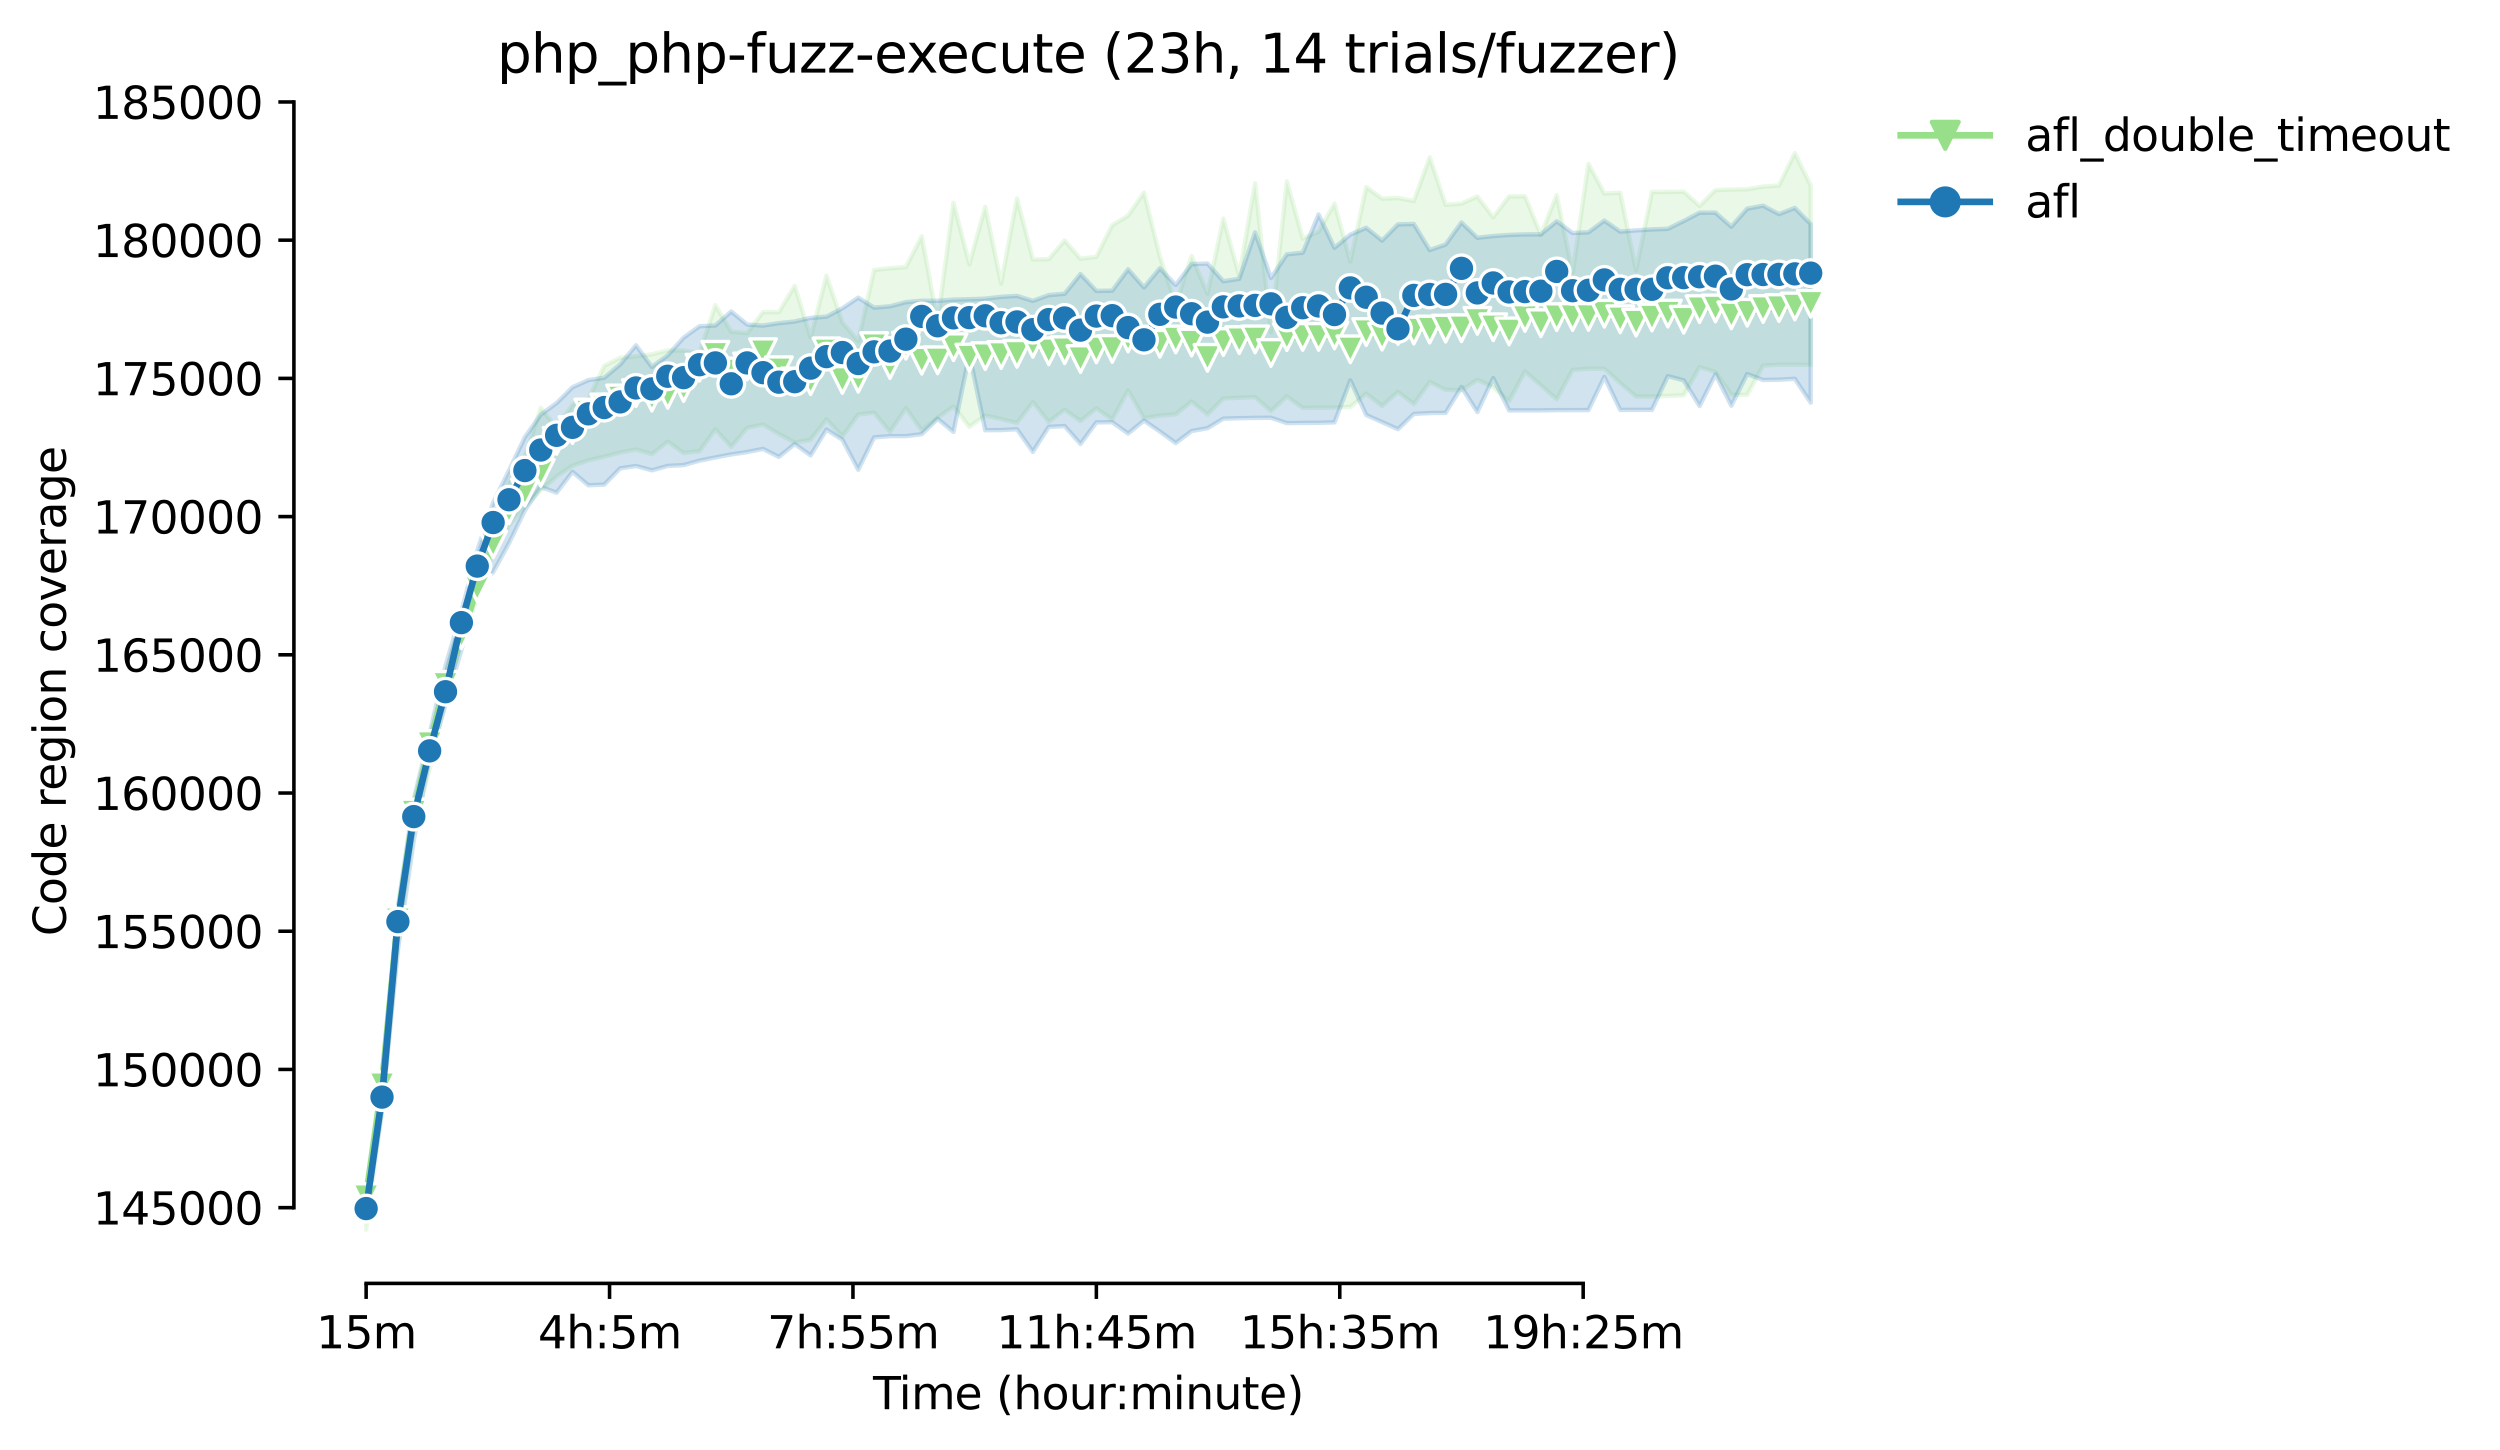<?xml version="1.0" encoding="utf-8" standalone="no"?>
<!DOCTYPE svg PUBLIC "-//W3C//DTD SVG 1.1//EN"
  "http://www.w3.org/Graphics/SVG/1.1/DTD/svg11.dtd">
<svg height="325.986pt" version="1.1" viewBox="0 0 561.853 325.986" width="561.853pt" xmlns="http://www.w3.org/2000/svg" xmlns:xlink="http://www.w3.org/1999/xlink">
 <defs>
  <style type="text/css">*{stroke-linecap:butt;stroke-linejoin:round;}</style>
 </defs>
 <g id="figure_1">
  <g id="patch_1">
   <path d="M 0 325.986 
L 561.853 325.986 
L 561.853 0 
L 0 0 
z
" style="fill:#ffffff;"/>
  </g>
  <g id="axes_1">
   <g id="patch_2">
    <path d="M 66.053 288.43 
L 423.173 288.43 
L 423.173 22.318 
L 66.053 22.318 
z
" style="fill:#ffffff;"/>
   </g>
   <g id="PolyCollection_1">
    <defs>
     <path d="M 82.286 -58.837 
L 82.286 -49.652 
L 85.853 -76.164 
L 89.421 -113.835 
L 92.989 -139.605 
L 96.556 -153.225 
L 100.124 -168.506 
L 103.692 -182.501 
L 107.259 -191.404 
L 110.827 -201.803 
L 114.395 -207.904 
L 117.962 -212.19 
L 121.53 -215.762 
L 125.097 -218.931 
L 128.665 -221.31 
L 132.233 -222.521 
L 135.8 -223.354 
L 139.368 -224.273 
L 142.936 -224.969 
L 146.503 -223.913 
L 150.071 -226.709 
L 153.638 -224.174 
L 157.206 -224.578 
L 160.774 -229.486 
L 164.341 -225.578 
L 167.909 -229.833 
L 171.477 -230.573 
L 175.044 -228.46 
L 178.612 -226.51 
L 182.18 -227.143 
L 185.747 -231.741 
L 189.315 -227.895 
L 192.882 -232.828 
L 196.45 -233.232 
L 200.018 -228.945 
L 203.585 -234.25 
L 207.153 -229.231 
L 210.721 -232.113 
L 214.288 -234.637 
L 217.856 -230.045 
L 221.424 -232.601 
L 224.991 -231.803 
L 228.559 -230.939 
L 232.126 -235.613 
L 235.694 -231.169 
L 239.262 -233.901 
L 242.829 -231.349 
L 246.397 -234.212 
L 249.965 -231.703 
L 253.532 -238.245 
L 257.1 -231.989 
L 260.667 -232.579 
L 264.235 -232.871 
L 267.803 -235.738 
L 271.37 -232.837 
L 274.938 -236.415 
L 278.506 -236.602 
L 282.073 -236.711 
L 285.641 -233.604 
L 289.209 -236.894 
L 292.776 -234.294 
L 296.344 -234.368 
L 299.911 -234.393 
L 303.479 -234.51 
L 307.047 -237.524 
L 310.614 -234.716 
L 314.182 -237.909 
L 317.75 -235.195 
L 321.317 -240.146 
L 324.885 -238.369 
L 328.452 -238.27 
L 332.02 -240.646 
L 335.588 -238.959 
L 339.155 -235.797 
L 342.723 -242.494 
L 346.291 -239.391 
L 349.858 -236.245 
L 353.426 -242.836 
L 356.994 -243.116 
L 360.561 -243.116 
L 364.129 -239.891 
L 367.696 -236.853 
L 371.264 -236.86 
L 374.832 -237.009 
L 378.399 -237.133 
L 381.967 -243.488 
L 385.535 -242.373 
L 389.102 -237.251 
L 392.67 -237.251 
L 396.238 -243.83 
L 399.805 -244.023 
L 403.373 -244.023 
L 406.94 -243.994 
L 406.94 -284.291 
L 406.94 -284.291 
L 403.373 -291.572 
L 399.805 -284.291 
L 396.238 -284.055 
L 392.67 -283.434 
L 389.102 -283.391 
L 385.535 -283.26 
L 381.967 -279.707 
L 378.399 -282.9 
L 374.832 -282.844 
L 371.264 -282.838 
L 367.696 -265.238 
L 364.129 -282.682 
L 360.561 -282.502 
L 356.994 -289.131 
L 353.426 -264.685 
L 349.858 -282.111 
L 346.291 -273.174 
L 342.723 -281.875 
L 339.155 -281.844 
L 335.588 -277.165 
L 332.02 -281.837 
L 328.452 -280.213 
L 324.885 -279.946 
L 321.317 -290.622 
L 317.75 -280.809 
L 314.182 -281.471 
L 310.614 -281.34 
L 307.047 -283.939 
L 303.479 -267.22 
L 299.911 -280.225 
L 296.344 -273.892 
L 292.776 -272.37 
L 289.209 -285.211 
L 285.641 -251.39 
L 282.073 -284.77 
L 278.506 -263.958 
L 274.938 -276.855 
L 271.37 -260.004 
L 267.803 -268.412 
L 264.235 -257.609 
L 260.667 -268.332 
L 257.1 -282.707 
L 253.532 -277.507 
L 249.965 -275.377 
L 246.397 -268.276 
L 242.829 -267.822 
L 239.262 -271.932 
L 235.694 -267.735 
L 232.126 -267.679 
L 228.559 -281.39 
L 224.991 -262.231 
L 221.424 -279.498 
L 217.856 -266.586 
L 214.288 -280.421 
L 210.721 -253.521 
L 207.153 -272.885 
L 203.585 -265.952 
L 200.018 -265.691 
L 196.45 -265.319 
L 192.882 -249.322 
L 189.315 -253.54 
L 185.747 -264.014 
L 182.18 -250.154 
L 178.612 -261.722 
L 175.044 -255.832 
L 171.477 -255.857 
L 167.909 -251.102 
L 164.341 -251.446 
L 160.774 -257.404 
L 157.206 -246.606 
L 153.638 -247.216 
L 150.071 -247.247 
L 146.503 -246.358 
L 142.936 -245.911 
L 139.368 -245.576 
L 135.8 -243.755 
L 132.233 -236.257 
L 128.665 -235.015 
L 125.097 -229.815 
L 121.53 -234.319 
L 117.962 -223.422 
L 114.395 -217.912 
L 110.827 -208.69 
L 107.259 -197.603 
L 103.692 -187.546 
L 100.124 -174.382 
L 96.556 -159.789 
L 92.989 -145.662 
L 89.421 -121.328 
L 85.853 -84.731 
L 82.286 -58.837 
z
" id="mee3b3c77cc" style="stroke:#98df8a;stroke-opacity:0.2;"/>
    </defs>
    <g clip-path="url(#p555bb26230)">
     <use style="fill:#98df8a;fill-opacity:0.2;stroke:#98df8a;stroke-opacity:0.2;" x="0" xlink:href="#mee3b3c77cc" y="325.986"/>
    </g>
   </g>
   <g id="PolyCollection_2">
    <defs>
     <path d="M 82.286 -57.209 
L 82.286 -52.594 
L 85.853 -76.431 
L 89.421 -112.413 
L 92.989 -137.113 
L 96.556 -155.511 
L 100.124 -167.616 
L 103.692 -179.848 
L 107.259 -194.33 
L 110.827 -197.367 
L 114.395 -203.903 
L 117.962 -211.252 
L 121.53 -216.576 
L 125.097 -215.259 
L 128.665 -219.937 
L 132.233 -216.924 
L 135.8 -217.073 
L 139.368 -220.726 
L 142.936 -221.26 
L 146.503 -220.279 
L 150.071 -221.273 
L 153.638 -221.459 
L 157.206 -222.459 
L 160.774 -223.18 
L 164.341 -223.857 
L 167.909 -224.391 
L 171.477 -225.1 
L 175.044 -223.304 
L 178.612 -226.187 
L 182.18 -223.633 
L 185.747 -229.448 
L 189.315 -227.162 
L 192.882 -220.425 
L 196.45 -227.69 
L 200.018 -227.97 
L 203.585 -227.97 
L 207.153 -228.411 
L 210.721 -231.861 
L 214.288 -228.92 
L 217.856 -246.321 
L 221.424 -229.305 
L 224.991 -229.33 
L 228.559 -229.517 
L 232.126 -224.441 
L 235.694 -230.051 
L 239.262 -230.231 
L 242.829 -226.212 
L 246.397 -231.051 
L 249.965 -231.101 
L 253.532 -228.554 
L 257.1 -231.473 
L 260.667 -229.007 
L 264.235 -226.423 
L 267.803 -229.113 
L 271.37 -229.75 
L 274.938 -231.902 
L 278.506 -232.008 
L 282.073 -232.07 
L 285.641 -232.101 
L 289.209 -230.893 
L 292.776 -230.942 
L 296.344 -230.961 
L 299.911 -231.063 
L 303.479 -240.488 
L 307.047 -232.716 
L 310.614 -231.126 
L 314.182 -229.529 
L 317.75 -232.964 
L 321.317 -233.163 
L 324.885 -233.194 
L 328.452 -239.022 
L 332.02 -233.387 
L 335.588 -241.003 
L 339.155 -233.76 
L 342.723 -233.76 
L 346.291 -233.76 
L 349.858 -233.816 
L 353.426 -233.822 
L 356.994 -233.834 
L 360.561 -241.271 
L 364.129 -233.865 
L 367.696 -233.865 
L 371.264 -233.878 
L 374.832 -241.454 
L 378.399 -240.494 
L 381.967 -234.741 
L 385.535 -241.842 
L 389.102 -234.81 
L 392.67 -241.926 
L 396.238 -240.587 
L 399.805 -240.652 
L 403.373 -240.857 
L 406.94 -235.499 
L 406.94 -275.644 
L 406.94 -275.644 
L 403.373 -279.256 
L 399.805 -277.871 
L 396.238 -279.756 
L 392.67 -279.092 
L 389.102 -275.041 
L 385.535 -278.197 
L 381.967 -278.185 
L 378.399 -276.318 
L 374.832 -274.563 
L 371.264 -274.42 
L 367.696 -274.215 
L 364.129 -273.941 
L 360.561 -276.402 
L 356.994 -273.78 
L 353.426 -273.618 
L 349.858 -276.252 
L 346.291 -273.314 
L 342.723 -273.308 
L 339.155 -273.19 
L 335.588 -272.935 
L 332.02 -272.55 
L 328.452 -275.979 
L 324.885 -271.04 
L 321.317 -269.779 
L 317.75 -275.656 
L 314.182 -275.557 
L 310.614 -271.929 
L 307.047 -274.793 
L 303.479 -273.261 
L 299.911 -270.307 
L 296.344 -277.781 
L 292.776 -269.198 
L 289.209 -268.832 
L 285.641 -263.498 
L 282.073 -273.755 
L 278.506 -263.318 
L 274.938 -262.784 
L 271.37 -266.757 
L 267.803 -266.62 
L 264.235 -261.939 
L 260.667 -265.681 
L 257.1 -261.392 
L 253.532 -265.465 
L 249.965 -260.666 
L 246.397 -260.61 
L 242.829 -264.393 
L 239.262 -259.97 
L 235.694 -259.665 
L 232.126 -258.37 
L 228.559 -259.485 
L 224.991 -259.274 
L 221.424 -258.87 
L 217.856 -258.73 
L 214.288 -258.64 
L 210.721 -258.373 
L 207.153 -258.41 
L 203.585 -258.075 
L 200.018 -257.149 
L 196.45 -256.845 
L 192.882 -259.091 
L 189.315 -256.69 
L 185.747 -254.826 
L 182.18 -254.534 
L 178.612 -253.735 
L 175.044 -253.36 
L 171.477 -252.819 
L 167.909 -253.049 
L 164.341 -255.981 
L 160.774 -252.838 
L 157.206 -252.67 
L 153.638 -250.098 
L 150.071 -246.147 
L 146.503 -243.526 
L 142.936 -248.384 
L 139.368 -244.066 
L 135.8 -241.094 
L 132.233 -240.556 
L 128.665 -238.953 
L 125.097 -235.4 
L 121.53 -232.778 
L 117.962 -227.737 
L 114.395 -220.248 
L 110.827 -213.01 
L 107.259 -202.244 
L 103.692 -188.521 
L 100.124 -176.357 
L 96.556 -161.162 
L 92.989 -146.289 
L 89.421 -122.117 
L 85.853 -82.513 
L 82.286 -57.209 
z
" id="m6cee5de447" style="stroke:#1f77b4;stroke-opacity:0.2;"/>
    </defs>
    <g clip-path="url(#p555bb26230)">
     <use style="fill:#1f77b4;fill-opacity:0.2;stroke:#1f77b4;stroke-opacity:0.2;" x="0" xlink:href="#m6cee5de447" y="325.986"/>
    </g>
   </g>
   <g id="matplotlib.axis_1">
    <g id="xtick_1">
     <g id="line2d_1">
      <defs>
       <path d="M 0 0 
L 0 3.5 
" id="me6802154c4" style="stroke:#000000;stroke-width:0.8;"/>
      </defs>
      <g>
       <use style="stroke:#000000;stroke-width:0.8;" x="82.286" xlink:href="#me6802154c4" y="288.43"/>
      </g>
     </g>
     <g id="text_1">
      <!-- 15m -->
      <g transform="translate(71.053 303.029)scale(0.1 -0.1)">
       <defs>
        <path d="M 794 531 
L 1825 531 
L 1825 4091 
L 703 3866 
L 703 4441 
L 1819 4666 
L 2450 4666 
L 2450 531 
L 3481 531 
L 3481 0 
L 794 0 
L 794 531 
z
" id="DejaVuSans-31" transform="scale(0.016)"/>
        <path d="M 691 4666 
L 3169 4666 
L 3169 4134 
L 1269 4134 
L 1269 2991 
Q 1406 3038 1543 3061 
Q 1681 3084 1819 3084 
Q 2600 3084 3056 2656 
Q 3513 2228 3513 1497 
Q 3513 744 3044 326 
Q 2575 -91 1722 -91 
Q 1428 -91 1123 -41 
Q 819 9 494 109 
L 494 744 
Q 775 591 1075 516 
Q 1375 441 1709 441 
Q 2250 441 2565 725 
Q 2881 1009 2881 1497 
Q 2881 1984 2565 2268 
Q 2250 2553 1709 2553 
Q 1456 2553 1204 2497 
Q 953 2441 691 2322 
L 691 4666 
z
" id="DejaVuSans-35" transform="scale(0.016)"/>
        <path d="M 3328 2828 
Q 3544 3216 3844 3400 
Q 4144 3584 4550 3584 
Q 5097 3584 5394 3201 
Q 5691 2819 5691 2113 
L 5691 0 
L 5113 0 
L 5113 2094 
Q 5113 2597 4934 2840 
Q 4756 3084 4391 3084 
Q 3944 3084 3684 2787 
Q 3425 2491 3425 1978 
L 3425 0 
L 2847 0 
L 2847 2094 
Q 2847 2600 2669 2842 
Q 2491 3084 2119 3084 
Q 1678 3084 1418 2786 
Q 1159 2488 1159 1978 
L 1159 0 
L 581 0 
L 581 3500 
L 1159 3500 
L 1159 2956 
Q 1356 3278 1631 3431 
Q 1906 3584 2284 3584 
Q 2666 3584 2933 3390 
Q 3200 3197 3328 2828 
z
" id="DejaVuSans-6d" transform="scale(0.016)"/>
       </defs>
       <use xlink:href="#DejaVuSans-31"/>
       <use x="63.623" xlink:href="#DejaVuSans-35"/>
       <use x="127.246" xlink:href="#DejaVuSans-6d"/>
      </g>
     </g>
    </g>
    <g id="xtick_2">
     <g id="line2d_2">
      <g>
       <use style="stroke:#000000;stroke-width:0.8;" x="136.99" xlink:href="#me6802154c4" y="288.43"/>
      </g>
     </g>
     <g id="text_2">
      <!-- 4h:5m -->
      <g transform="translate(120.904 303.029)scale(0.1 -0.1)">
       <defs>
        <path d="M 2419 4116 
L 825 1625 
L 2419 1625 
L 2419 4116 
z
M 2253 4666 
L 3047 4666 
L 3047 1625 
L 3713 1625 
L 3713 1100 
L 3047 1100 
L 3047 0 
L 2419 0 
L 2419 1100 
L 313 1100 
L 313 1709 
L 2253 4666 
z
" id="DejaVuSans-34" transform="scale(0.016)"/>
        <path d="M 3513 2113 
L 3513 0 
L 2938 0 
L 2938 2094 
Q 2938 2591 2744 2837 
Q 2550 3084 2163 3084 
Q 1697 3084 1428 2787 
Q 1159 2491 1159 1978 
L 1159 0 
L 581 0 
L 581 4863 
L 1159 4863 
L 1159 2956 
Q 1366 3272 1645 3428 
Q 1925 3584 2291 3584 
Q 2894 3584 3203 3211 
Q 3513 2838 3513 2113 
z
" id="DejaVuSans-68" transform="scale(0.016)"/>
        <path d="M 750 794 
L 1409 794 
L 1409 0 
L 750 0 
L 750 794 
z
M 750 3309 
L 1409 3309 
L 1409 2516 
L 750 2516 
L 750 3309 
z
" id="DejaVuSans-3a" transform="scale(0.016)"/>
       </defs>
       <use xlink:href="#DejaVuSans-34"/>
       <use x="63.623" xlink:href="#DejaVuSans-68"/>
       <use x="127.002" xlink:href="#DejaVuSans-3a"/>
       <use x="160.693" xlink:href="#DejaVuSans-35"/>
       <use x="224.316" xlink:href="#DejaVuSans-6d"/>
      </g>
     </g>
    </g>
    <g id="xtick_3">
     <g id="line2d_3">
      <g>
       <use style="stroke:#000000;stroke-width:0.8;" x="191.693" xlink:href="#me6802154c4" y="288.43"/>
      </g>
     </g>
     <g id="text_3">
      <!-- 7h:55m -->
      <g transform="translate(172.426 303.029)scale(0.1 -0.1)">
       <defs>
        <path d="M 525 4666 
L 3525 4666 
L 3525 4397 
L 1831 0 
L 1172 0 
L 2766 4134 
L 525 4134 
L 525 4666 
z
" id="DejaVuSans-37" transform="scale(0.016)"/>
       </defs>
       <use xlink:href="#DejaVuSans-37"/>
       <use x="63.623" xlink:href="#DejaVuSans-68"/>
       <use x="127.002" xlink:href="#DejaVuSans-3a"/>
       <use x="160.693" xlink:href="#DejaVuSans-35"/>
       <use x="224.316" xlink:href="#DejaVuSans-35"/>
       <use x="287.939" xlink:href="#DejaVuSans-6d"/>
      </g>
     </g>
    </g>
    <g id="xtick_4">
     <g id="line2d_4">
      <g>
       <use style="stroke:#000000;stroke-width:0.8;" x="246.397" xlink:href="#me6802154c4" y="288.43"/>
      </g>
     </g>
     <g id="text_4">
      <!-- 11h:45m -->
      <g transform="translate(223.949 303.029)scale(0.1 -0.1)">
       <use xlink:href="#DejaVuSans-31"/>
       <use x="63.623" xlink:href="#DejaVuSans-31"/>
       <use x="127.246" xlink:href="#DejaVuSans-68"/>
       <use x="190.625" xlink:href="#DejaVuSans-3a"/>
       <use x="224.316" xlink:href="#DejaVuSans-34"/>
       <use x="287.939" xlink:href="#DejaVuSans-35"/>
       <use x="351.562" xlink:href="#DejaVuSans-6d"/>
      </g>
     </g>
    </g>
    <g id="xtick_5">
     <g id="line2d_5">
      <g>
       <use style="stroke:#000000;stroke-width:0.8;" x="301.101" xlink:href="#me6802154c4" y="288.43"/>
      </g>
     </g>
     <g id="text_5">
      <!-- 15h:35m -->
      <g transform="translate(278.652 303.029)scale(0.1 -0.1)">
       <defs>
        <path d="M 2597 2516 
Q 3050 2419 3304 2112 
Q 3559 1806 3559 1356 
Q 3559 666 3084 287 
Q 2609 -91 1734 -91 
Q 1441 -91 1130 -33 
Q 819 25 488 141 
L 488 750 
Q 750 597 1062 519 
Q 1375 441 1716 441 
Q 2309 441 2620 675 
Q 2931 909 2931 1356 
Q 2931 1769 2642 2001 
Q 2353 2234 1838 2234 
L 1294 2234 
L 1294 2753 
L 1863 2753 
Q 2328 2753 2575 2939 
Q 2822 3125 2822 3475 
Q 2822 3834 2567 4026 
Q 2313 4219 1838 4219 
Q 1578 4219 1281 4162 
Q 984 4106 628 3988 
L 628 4550 
Q 988 4650 1302 4700 
Q 1616 4750 1894 4750 
Q 2613 4750 3031 4423 
Q 3450 4097 3450 3541 
Q 3450 3153 3228 2886 
Q 3006 2619 2597 2516 
z
" id="DejaVuSans-33" transform="scale(0.016)"/>
       </defs>
       <use xlink:href="#DejaVuSans-31"/>
       <use x="63.623" xlink:href="#DejaVuSans-35"/>
       <use x="127.246" xlink:href="#DejaVuSans-68"/>
       <use x="190.625" xlink:href="#DejaVuSans-3a"/>
       <use x="224.316" xlink:href="#DejaVuSans-33"/>
       <use x="287.939" xlink:href="#DejaVuSans-35"/>
       <use x="351.562" xlink:href="#DejaVuSans-6d"/>
      </g>
     </g>
    </g>
    <g id="xtick_6">
     <g id="line2d_6">
      <g>
       <use style="stroke:#000000;stroke-width:0.8;" x="355.804" xlink:href="#me6802154c4" y="288.43"/>
      </g>
     </g>
     <g id="text_6">
      <!-- 19h:25m -->
      <g transform="translate(333.356 303.029)scale(0.1 -0.1)">
       <defs>
        <path d="M 703 97 
L 703 672 
Q 941 559 1184 500 
Q 1428 441 1663 441 
Q 2288 441 2617 861 
Q 2947 1281 2994 2138 
Q 2813 1869 2534 1725 
Q 2256 1581 1919 1581 
Q 1219 1581 811 2004 
Q 403 2428 403 3163 
Q 403 3881 828 4315 
Q 1253 4750 1959 4750 
Q 2769 4750 3195 4129 
Q 3622 3509 3622 2328 
Q 3622 1225 3098 567 
Q 2575 -91 1691 -91 
Q 1453 -91 1209 -44 
Q 966 3 703 97 
z
M 1959 2075 
Q 2384 2075 2632 2365 
Q 2881 2656 2881 3163 
Q 2881 3666 2632 3958 
Q 2384 4250 1959 4250 
Q 1534 4250 1286 3958 
Q 1038 3666 1038 3163 
Q 1038 2656 1286 2365 
Q 1534 2075 1959 2075 
z
" id="DejaVuSans-39" transform="scale(0.016)"/>
        <path d="M 1228 531 
L 3431 531 
L 3431 0 
L 469 0 
L 469 531 
Q 828 903 1448 1529 
Q 2069 2156 2228 2338 
Q 2531 2678 2651 2914 
Q 2772 3150 2772 3378 
Q 2772 3750 2511 3984 
Q 2250 4219 1831 4219 
Q 1534 4219 1204 4116 
Q 875 4013 500 3803 
L 500 4441 
Q 881 4594 1212 4672 
Q 1544 4750 1819 4750 
Q 2544 4750 2975 4387 
Q 3406 4025 3406 3419 
Q 3406 3131 3298 2873 
Q 3191 2616 2906 2266 
Q 2828 2175 2409 1742 
Q 1991 1309 1228 531 
z
" id="DejaVuSans-32" transform="scale(0.016)"/>
       </defs>
       <use xlink:href="#DejaVuSans-31"/>
       <use x="63.623" xlink:href="#DejaVuSans-39"/>
       <use x="127.246" xlink:href="#DejaVuSans-68"/>
       <use x="190.625" xlink:href="#DejaVuSans-3a"/>
       <use x="224.316" xlink:href="#DejaVuSans-32"/>
       <use x="287.939" xlink:href="#DejaVuSans-35"/>
       <use x="351.562" xlink:href="#DejaVuSans-6d"/>
      </g>
     </g>
    </g>
    <g id="text_7">
     <!-- Time (hour:minute) -->
     <g transform="translate(196.206 316.707)scale(0.1 -0.1)">
      <defs>
       <path d="M -19 4666 
L 3928 4666 
L 3928 4134 
L 2272 4134 
L 2272 0 
L 1638 0 
L 1638 4134 
L -19 4134 
L -19 4666 
z
" id="DejaVuSans-54" transform="scale(0.016)"/>
       <path d="M 603 3500 
L 1178 3500 
L 1178 0 
L 603 0 
L 603 3500 
z
M 603 4863 
L 1178 4863 
L 1178 4134 
L 603 4134 
L 603 4863 
z
" id="DejaVuSans-69" transform="scale(0.016)"/>
       <path d="M 3597 1894 
L 3597 1613 
L 953 1613 
Q 991 1019 1311 708 
Q 1631 397 2203 397 
Q 2534 397 2845 478 
Q 3156 559 3463 722 
L 3463 178 
Q 3153 47 2828 -22 
Q 2503 -91 2169 -91 
Q 1331 -91 842 396 
Q 353 884 353 1716 
Q 353 2575 817 3079 
Q 1281 3584 2069 3584 
Q 2775 3584 3186 3129 
Q 3597 2675 3597 1894 
z
M 3022 2063 
Q 3016 2534 2758 2815 
Q 2500 3097 2075 3097 
Q 1594 3097 1305 2825 
Q 1016 2553 972 2059 
L 3022 2063 
z
" id="DejaVuSans-65" transform="scale(0.016)"/>
       <path id="DejaVuSans-20" transform="scale(0.016)"/>
       <path d="M 1984 4856 
Q 1566 4138 1362 3434 
Q 1159 2731 1159 2009 
Q 1159 1288 1364 580 
Q 1569 -128 1984 -844 
L 1484 -844 
Q 1016 -109 783 600 
Q 550 1309 550 2009 
Q 550 2706 781 3412 
Q 1013 4119 1484 4856 
L 1984 4856 
z
" id="DejaVuSans-28" transform="scale(0.016)"/>
       <path d="M 1959 3097 
Q 1497 3097 1228 2736 
Q 959 2375 959 1747 
Q 959 1119 1226 758 
Q 1494 397 1959 397 
Q 2419 397 2687 759 
Q 2956 1122 2956 1747 
Q 2956 2369 2687 2733 
Q 2419 3097 1959 3097 
z
M 1959 3584 
Q 2709 3584 3137 3096 
Q 3566 2609 3566 1747 
Q 3566 888 3137 398 
Q 2709 -91 1959 -91 
Q 1206 -91 779 398 
Q 353 888 353 1747 
Q 353 2609 779 3096 
Q 1206 3584 1959 3584 
z
" id="DejaVuSans-6f" transform="scale(0.016)"/>
       <path d="M 544 1381 
L 544 3500 
L 1119 3500 
L 1119 1403 
Q 1119 906 1312 657 
Q 1506 409 1894 409 
Q 2359 409 2629 706 
Q 2900 1003 2900 1516 
L 2900 3500 
L 3475 3500 
L 3475 0 
L 2900 0 
L 2900 538 
Q 2691 219 2414 64 
Q 2138 -91 1772 -91 
Q 1169 -91 856 284 
Q 544 659 544 1381 
z
M 1991 3584 
L 1991 3584 
z
" id="DejaVuSans-75" transform="scale(0.016)"/>
       <path d="M 2631 2963 
Q 2534 3019 2420 3045 
Q 2306 3072 2169 3072 
Q 1681 3072 1420 2755 
Q 1159 2438 1159 1844 
L 1159 0 
L 581 0 
L 581 3500 
L 1159 3500 
L 1159 2956 
Q 1341 3275 1631 3429 
Q 1922 3584 2338 3584 
Q 2397 3584 2469 3576 
Q 2541 3569 2628 3553 
L 2631 2963 
z
" id="DejaVuSans-72" transform="scale(0.016)"/>
       <path d="M 3513 2113 
L 3513 0 
L 2938 0 
L 2938 2094 
Q 2938 2591 2744 2837 
Q 2550 3084 2163 3084 
Q 1697 3084 1428 2787 
Q 1159 2491 1159 1978 
L 1159 0 
L 581 0 
L 581 3500 
L 1159 3500 
L 1159 2956 
Q 1366 3272 1645 3428 
Q 1925 3584 2291 3584 
Q 2894 3584 3203 3211 
Q 3513 2838 3513 2113 
z
" id="DejaVuSans-6e" transform="scale(0.016)"/>
       <path d="M 1172 4494 
L 1172 3500 
L 2356 3500 
L 2356 3053 
L 1172 3053 
L 1172 1153 
Q 1172 725 1289 603 
Q 1406 481 1766 481 
L 2356 481 
L 2356 0 
L 1766 0 
Q 1100 0 847 248 
Q 594 497 594 1153 
L 594 3053 
L 172 3053 
L 172 3500 
L 594 3500 
L 594 4494 
L 1172 4494 
z
" id="DejaVuSans-74" transform="scale(0.016)"/>
       <path d="M 513 4856 
L 1013 4856 
Q 1481 4119 1714 3412 
Q 1947 2706 1947 2009 
Q 1947 1309 1714 600 
Q 1481 -109 1013 -844 
L 513 -844 
Q 928 -128 1133 580 
Q 1338 1288 1338 2009 
Q 1338 2731 1133 3434 
Q 928 4138 513 4856 
z
" id="DejaVuSans-29" transform="scale(0.016)"/>
      </defs>
      <use xlink:href="#DejaVuSans-54"/>
      <use x="57.959" xlink:href="#DejaVuSans-69"/>
      <use x="85.742" xlink:href="#DejaVuSans-6d"/>
      <use x="183.154" xlink:href="#DejaVuSans-65"/>
      <use x="244.678" xlink:href="#DejaVuSans-20"/>
      <use x="276.465" xlink:href="#DejaVuSans-28"/>
      <use x="315.479" xlink:href="#DejaVuSans-68"/>
      <use x="378.857" xlink:href="#DejaVuSans-6f"/>
      <use x="440.039" xlink:href="#DejaVuSans-75"/>
      <use x="503.418" xlink:href="#DejaVuSans-72"/>
      <use x="542.781" xlink:href="#DejaVuSans-3a"/>
      <use x="576.473" xlink:href="#DejaVuSans-6d"/>
      <use x="673.885" xlink:href="#DejaVuSans-69"/>
      <use x="701.668" xlink:href="#DejaVuSans-6e"/>
      <use x="765.047" xlink:href="#DejaVuSans-75"/>
      <use x="828.426" xlink:href="#DejaVuSans-74"/>
      <use x="867.635" xlink:href="#DejaVuSans-65"/>
      <use x="929.158" xlink:href="#DejaVuSans-29"/>
     </g>
    </g>
   </g>
   <g id="matplotlib.axis_2">
    <g id="ytick_1">
     <g id="line2d_7">
      <defs>
       <path d="M 0 0 
L -3.5 0 
" id="md01ea4ff15" style="stroke:#000000;stroke-width:0.8;"/>
      </defs>
      <g>
       <use style="stroke:#000000;stroke-width:0.8;" x="66.053" xlink:href="#md01ea4ff15" y="271.411"/>
      </g>
     </g>
     <g id="text_8">
      <!-- 145000 -->
      <g transform="translate(20.878 275.21)scale(0.1 -0.1)">
       <defs>
        <path d="M 2034 4250 
Q 1547 4250 1301 3770 
Q 1056 3291 1056 2328 
Q 1056 1369 1301 889 
Q 1547 409 2034 409 
Q 2525 409 2770 889 
Q 3016 1369 3016 2328 
Q 3016 3291 2770 3770 
Q 2525 4250 2034 4250 
z
M 2034 4750 
Q 2819 4750 3233 4129 
Q 3647 3509 3647 2328 
Q 3647 1150 3233 529 
Q 2819 -91 2034 -91 
Q 1250 -91 836 529 
Q 422 1150 422 2328 
Q 422 3509 836 4129 
Q 1250 4750 2034 4750 
z
" id="DejaVuSans-30" transform="scale(0.016)"/>
       </defs>
       <use xlink:href="#DejaVuSans-31"/>
       <use x="63.623" xlink:href="#DejaVuSans-34"/>
       <use x="127.246" xlink:href="#DejaVuSans-35"/>
       <use x="190.869" xlink:href="#DejaVuSans-30"/>
       <use x="254.492" xlink:href="#DejaVuSans-30"/>
       <use x="318.115" xlink:href="#DejaVuSans-30"/>
      </g>
     </g>
    </g>
    <g id="ytick_2">
     <g id="line2d_8">
      <g>
       <use style="stroke:#000000;stroke-width:0.8;" x="66.053" xlink:href="#md01ea4ff15" y="240.349"/>
      </g>
     </g>
     <g id="text_9">
      <!-- 150000 -->
      <g transform="translate(20.878 244.148)scale(0.1 -0.1)">
       <use xlink:href="#DejaVuSans-31"/>
       <use x="63.623" xlink:href="#DejaVuSans-35"/>
       <use x="127.246" xlink:href="#DejaVuSans-30"/>
       <use x="190.869" xlink:href="#DejaVuSans-30"/>
       <use x="254.492" xlink:href="#DejaVuSans-30"/>
       <use x="318.115" xlink:href="#DejaVuSans-30"/>
      </g>
     </g>
    </g>
    <g id="ytick_3">
     <g id="line2d_9">
      <g>
       <use style="stroke:#000000;stroke-width:0.8;" x="66.053" xlink:href="#md01ea4ff15" y="209.287"/>
      </g>
     </g>
     <g id="text_10">
      <!-- 155000 -->
      <g transform="translate(20.878 213.086)scale(0.1 -0.1)">
       <use xlink:href="#DejaVuSans-31"/>
       <use x="63.623" xlink:href="#DejaVuSans-35"/>
       <use x="127.246" xlink:href="#DejaVuSans-35"/>
       <use x="190.869" xlink:href="#DejaVuSans-30"/>
       <use x="254.492" xlink:href="#DejaVuSans-30"/>
       <use x="318.115" xlink:href="#DejaVuSans-30"/>
      </g>
     </g>
    </g>
    <g id="ytick_4">
     <g id="line2d_10">
      <g>
       <use style="stroke:#000000;stroke-width:0.8;" x="66.053" xlink:href="#md01ea4ff15" y="178.225"/>
      </g>
     </g>
     <g id="text_11">
      <!-- 160000 -->
      <g transform="translate(20.878 182.024)scale(0.1 -0.1)">
       <defs>
        <path d="M 2113 2584 
Q 1688 2584 1439 2293 
Q 1191 2003 1191 1497 
Q 1191 994 1439 701 
Q 1688 409 2113 409 
Q 2538 409 2786 701 
Q 3034 994 3034 1497 
Q 3034 2003 2786 2293 
Q 2538 2584 2113 2584 
z
M 3366 4563 
L 3366 3988 
Q 3128 4100 2886 4159 
Q 2644 4219 2406 4219 
Q 1781 4219 1451 3797 
Q 1122 3375 1075 2522 
Q 1259 2794 1537 2939 
Q 1816 3084 2150 3084 
Q 2853 3084 3261 2657 
Q 3669 2231 3669 1497 
Q 3669 778 3244 343 
Q 2819 -91 2113 -91 
Q 1303 -91 875 529 
Q 447 1150 447 2328 
Q 447 3434 972 4092 
Q 1497 4750 2381 4750 
Q 2619 4750 2861 4703 
Q 3103 4656 3366 4563 
z
" id="DejaVuSans-36" transform="scale(0.016)"/>
       </defs>
       <use xlink:href="#DejaVuSans-31"/>
       <use x="63.623" xlink:href="#DejaVuSans-36"/>
       <use x="127.246" xlink:href="#DejaVuSans-30"/>
       <use x="190.869" xlink:href="#DejaVuSans-30"/>
       <use x="254.492" xlink:href="#DejaVuSans-30"/>
       <use x="318.115" xlink:href="#DejaVuSans-30"/>
      </g>
     </g>
    </g>
    <g id="ytick_5">
     <g id="line2d_11">
      <g>
       <use style="stroke:#000000;stroke-width:0.8;" x="66.053" xlink:href="#md01ea4ff15" y="147.163"/>
      </g>
     </g>
     <g id="text_12">
      <!-- 165000 -->
      <g transform="translate(20.878 150.962)scale(0.1 -0.1)">
       <use xlink:href="#DejaVuSans-31"/>
       <use x="63.623" xlink:href="#DejaVuSans-36"/>
       <use x="127.246" xlink:href="#DejaVuSans-35"/>
       <use x="190.869" xlink:href="#DejaVuSans-30"/>
       <use x="254.492" xlink:href="#DejaVuSans-30"/>
       <use x="318.115" xlink:href="#DejaVuSans-30"/>
      </g>
     </g>
    </g>
    <g id="ytick_6">
     <g id="line2d_12">
      <g>
       <use style="stroke:#000000;stroke-width:0.8;" x="66.053" xlink:href="#md01ea4ff15" y="116.101"/>
      </g>
     </g>
     <g id="text_13">
      <!-- 170000 -->
      <g transform="translate(20.878 119.9)scale(0.1 -0.1)">
       <use xlink:href="#DejaVuSans-31"/>
       <use x="63.623" xlink:href="#DejaVuSans-37"/>
       <use x="127.246" xlink:href="#DejaVuSans-30"/>
       <use x="190.869" xlink:href="#DejaVuSans-30"/>
       <use x="254.492" xlink:href="#DejaVuSans-30"/>
       <use x="318.115" xlink:href="#DejaVuSans-30"/>
      </g>
     </g>
    </g>
    <g id="ytick_7">
     <g id="line2d_13">
      <g>
       <use style="stroke:#000000;stroke-width:0.8;" x="66.053" xlink:href="#md01ea4ff15" y="85.039"/>
      </g>
     </g>
     <g id="text_14">
      <!-- 175000 -->
      <g transform="translate(20.878 88.838)scale(0.1 -0.1)">
       <use xlink:href="#DejaVuSans-31"/>
       <use x="63.623" xlink:href="#DejaVuSans-37"/>
       <use x="127.246" xlink:href="#DejaVuSans-35"/>
       <use x="190.869" xlink:href="#DejaVuSans-30"/>
       <use x="254.492" xlink:href="#DejaVuSans-30"/>
       <use x="318.115" xlink:href="#DejaVuSans-30"/>
      </g>
     </g>
    </g>
    <g id="ytick_8">
     <g id="line2d_14">
      <g>
       <use style="stroke:#000000;stroke-width:0.8;" x="66.053" xlink:href="#md01ea4ff15" y="53.977"/>
      </g>
     </g>
     <g id="text_15">
      <!-- 180000 -->
      <g transform="translate(20.878 57.776)scale(0.1 -0.1)">
       <defs>
        <path d="M 2034 2216 
Q 1584 2216 1326 1975 
Q 1069 1734 1069 1313 
Q 1069 891 1326 650 
Q 1584 409 2034 409 
Q 2484 409 2743 651 
Q 3003 894 3003 1313 
Q 3003 1734 2745 1975 
Q 2488 2216 2034 2216 
z
M 1403 2484 
Q 997 2584 770 2862 
Q 544 3141 544 3541 
Q 544 4100 942 4425 
Q 1341 4750 2034 4750 
Q 2731 4750 3128 4425 
Q 3525 4100 3525 3541 
Q 3525 3141 3298 2862 
Q 3072 2584 2669 2484 
Q 3125 2378 3379 2068 
Q 3634 1759 3634 1313 
Q 3634 634 3220 271 
Q 2806 -91 2034 -91 
Q 1263 -91 848 271 
Q 434 634 434 1313 
Q 434 1759 690 2068 
Q 947 2378 1403 2484 
z
M 1172 3481 
Q 1172 3119 1398 2916 
Q 1625 2713 2034 2713 
Q 2441 2713 2670 2916 
Q 2900 3119 2900 3481 
Q 2900 3844 2670 4047 
Q 2441 4250 2034 4250 
Q 1625 4250 1398 4047 
Q 1172 3844 1172 3481 
z
" id="DejaVuSans-38" transform="scale(0.016)"/>
       </defs>
       <use xlink:href="#DejaVuSans-31"/>
       <use x="63.623" xlink:href="#DejaVuSans-38"/>
       <use x="127.246" xlink:href="#DejaVuSans-30"/>
       <use x="190.869" xlink:href="#DejaVuSans-30"/>
       <use x="254.492" xlink:href="#DejaVuSans-30"/>
       <use x="318.115" xlink:href="#DejaVuSans-30"/>
      </g>
     </g>
    </g>
    <g id="ytick_9">
     <g id="line2d_15">
      <g>
       <use style="stroke:#000000;stroke-width:0.8;" x="66.053" xlink:href="#md01ea4ff15" y="22.915"/>
      </g>
     </g>
     <g id="text_16">
      <!-- 185000 -->
      <g transform="translate(20.878 26.714)scale(0.1 -0.1)">
       <use xlink:href="#DejaVuSans-31"/>
       <use x="63.623" xlink:href="#DejaVuSans-38"/>
       <use x="127.246" xlink:href="#DejaVuSans-35"/>
       <use x="190.869" xlink:href="#DejaVuSans-30"/>
       <use x="254.492" xlink:href="#DejaVuSans-30"/>
       <use x="318.115" xlink:href="#DejaVuSans-30"/>
      </g>
     </g>
    </g>
    <g id="text_17">
     <!-- Code region coverage -->
     <g transform="translate(14.798 210.38)rotate(-90)scale(0.1 -0.1)">
      <defs>
       <path d="M 4122 4306 
L 4122 3641 
Q 3803 3938 3442 4084 
Q 3081 4231 2675 4231 
Q 1875 4231 1450 3742 
Q 1025 3253 1025 2328 
Q 1025 1406 1450 917 
Q 1875 428 2675 428 
Q 3081 428 3442 575 
Q 3803 722 4122 1019 
L 4122 359 
Q 3791 134 3420 21 
Q 3050 -91 2638 -91 
Q 1578 -91 968 557 
Q 359 1206 359 2328 
Q 359 3453 968 4101 
Q 1578 4750 2638 4750 
Q 3056 4750 3426 4639 
Q 3797 4528 4122 4306 
z
" id="DejaVuSans-43" transform="scale(0.016)"/>
       <path d="M 2906 2969 
L 2906 4863 
L 3481 4863 
L 3481 0 
L 2906 0 
L 2906 525 
Q 2725 213 2448 61 
Q 2172 -91 1784 -91 
Q 1150 -91 751 415 
Q 353 922 353 1747 
Q 353 2572 751 3078 
Q 1150 3584 1784 3584 
Q 2172 3584 2448 3432 
Q 2725 3281 2906 2969 
z
M 947 1747 
Q 947 1113 1208 752 
Q 1469 391 1925 391 
Q 2381 391 2643 752 
Q 2906 1113 2906 1747 
Q 2906 2381 2643 2742 
Q 2381 3103 1925 3103 
Q 1469 3103 1208 2742 
Q 947 2381 947 1747 
z
" id="DejaVuSans-64" transform="scale(0.016)"/>
       <path d="M 2906 1791 
Q 2906 2416 2648 2759 
Q 2391 3103 1925 3103 
Q 1463 3103 1205 2759 
Q 947 2416 947 1791 
Q 947 1169 1205 825 
Q 1463 481 1925 481 
Q 2391 481 2648 825 
Q 2906 1169 2906 1791 
z
M 3481 434 
Q 3481 -459 3084 -895 
Q 2688 -1331 1869 -1331 
Q 1566 -1331 1297 -1286 
Q 1028 -1241 775 -1147 
L 775 -588 
Q 1028 -725 1275 -790 
Q 1522 -856 1778 -856 
Q 2344 -856 2625 -561 
Q 2906 -266 2906 331 
L 2906 616 
Q 2728 306 2450 153 
Q 2172 0 1784 0 
Q 1141 0 747 490 
Q 353 981 353 1791 
Q 353 2603 747 3093 
Q 1141 3584 1784 3584 
Q 2172 3584 2450 3431 
Q 2728 3278 2906 2969 
L 2906 3500 
L 3481 3500 
L 3481 434 
z
" id="DejaVuSans-67" transform="scale(0.016)"/>
       <path d="M 3122 3366 
L 3122 2828 
Q 2878 2963 2633 3030 
Q 2388 3097 2138 3097 
Q 1578 3097 1268 2742 
Q 959 2388 959 1747 
Q 959 1106 1268 751 
Q 1578 397 2138 397 
Q 2388 397 2633 464 
Q 2878 531 3122 666 
L 3122 134 
Q 2881 22 2623 -34 
Q 2366 -91 2075 -91 
Q 1284 -91 818 406 
Q 353 903 353 1747 
Q 353 2603 823 3093 
Q 1294 3584 2113 3584 
Q 2378 3584 2631 3529 
Q 2884 3475 3122 3366 
z
" id="DejaVuSans-63" transform="scale(0.016)"/>
       <path d="M 191 3500 
L 800 3500 
L 1894 563 
L 2988 3500 
L 3597 3500 
L 2284 0 
L 1503 0 
L 191 3500 
z
" id="DejaVuSans-76" transform="scale(0.016)"/>
       <path d="M 2194 1759 
Q 1497 1759 1228 1600 
Q 959 1441 959 1056 
Q 959 750 1161 570 
Q 1363 391 1709 391 
Q 2188 391 2477 730 
Q 2766 1069 2766 1631 
L 2766 1759 
L 2194 1759 
z
M 3341 1997 
L 3341 0 
L 2766 0 
L 2766 531 
Q 2569 213 2275 61 
Q 1981 -91 1556 -91 
Q 1019 -91 701 211 
Q 384 513 384 1019 
Q 384 1609 779 1909 
Q 1175 2209 1959 2209 
L 2766 2209 
L 2766 2266 
Q 2766 2663 2505 2880 
Q 2244 3097 1772 3097 
Q 1472 3097 1187 3025 
Q 903 2953 641 2809 
L 641 3341 
Q 956 3463 1253 3523 
Q 1550 3584 1831 3584 
Q 2591 3584 2966 3190 
Q 3341 2797 3341 1997 
z
" id="DejaVuSans-61" transform="scale(0.016)"/>
      </defs>
      <use xlink:href="#DejaVuSans-43"/>
      <use x="69.824" xlink:href="#DejaVuSans-6f"/>
      <use x="131.006" xlink:href="#DejaVuSans-64"/>
      <use x="194.482" xlink:href="#DejaVuSans-65"/>
      <use x="256.006" xlink:href="#DejaVuSans-20"/>
      <use x="287.793" xlink:href="#DejaVuSans-72"/>
      <use x="326.656" xlink:href="#DejaVuSans-65"/>
      <use x="388.18" xlink:href="#DejaVuSans-67"/>
      <use x="451.656" xlink:href="#DejaVuSans-69"/>
      <use x="479.439" xlink:href="#DejaVuSans-6f"/>
      <use x="540.621" xlink:href="#DejaVuSans-6e"/>
      <use x="604" xlink:href="#DejaVuSans-20"/>
      <use x="635.787" xlink:href="#DejaVuSans-63"/>
      <use x="690.768" xlink:href="#DejaVuSans-6f"/>
      <use x="751.949" xlink:href="#DejaVuSans-76"/>
      <use x="811.129" xlink:href="#DejaVuSans-65"/>
      <use x="872.652" xlink:href="#DejaVuSans-72"/>
      <use x="913.766" xlink:href="#DejaVuSans-61"/>
      <use x="975.045" xlink:href="#DejaVuSans-67"/>
      <use x="1038.521" xlink:href="#DejaVuSans-65"/>
     </g>
    </g>
   </g>
   <g id="line2d_16">
    <path clip-path="url(#p555bb26230)" d="M 82.286 269.044 
L 85.853 243.887 
L 89.421 206.808 
L 92.989 182.617 
L 96.556 167.229 
L 100.124 153.916 
L 103.692 142.777 
L 107.259 132.191 
L 110.827 122.357 
L 114.395 114.675 
L 117.962 110.696 
L 121.53 106.267 
L 125.097 99.091 
L 128.665 96.662 
L 132.233 92.711 
L 135.8 91.574 
L 139.368 89.555 
L 142.936 88.344 
L 146.503 89.369 
L 150.071 88.735 
L 153.638 87.213 
L 157.206 82.629 
L 160.774 79.737 
L 164.341 83.498 
L 167.909 82.358 
L 171.477 79.162 
L 175.044 83.219 
L 178.612 85.729 
L 182.18 85.666 
L 185.747 78.969 
L 189.315 85.406 
L 192.882 85.126 
L 196.45 77.786 
L 200.018 82.048 
L 203.585 77.699 
L 207.153 81.06 
L 210.721 80.985 
L 214.288 78.031 
L 217.856 80.373 
L 221.424 80.044 
L 224.991 79.793 
L 228.559 79.535 
L 232.126 77.28 
L 235.694 78.948 
L 239.262 78.715 
L 242.829 80.697 
L 246.397 78.522 
L 249.965 78.42 
L 253.532 76.071 
L 257.1 76.342 
L 260.667 77.264 
L 264.235 76.292 
L 267.803 76.997 
L 271.37 80.432 
L 274.938 76.882 
L 278.506 76.438 
L 282.073 76.276 
L 285.641 79.33 
L 289.209 75.773 
L 292.776 75.72 
L 296.344 75.72 
L 299.911 75.385 
L 303.479 78.513 
L 307.047 74.633 
L 310.614 75.658 
L 314.182 74.394 
L 317.75 74.295 
L 321.317 74.071 
L 324.885 73.854 
L 328.452 73.776 
L 332.02 72.111 
L 335.588 73.549 
L 339.155 74.484 
L 342.723 71.465 
L 346.291 72.645 
L 349.858 71.279 
L 353.426 71.247 
L 356.994 71.229 
L 360.561 70.514 
L 364.129 71.757 
L 367.696 72.502 
L 371.264 71.362 
L 374.832 70.483 
L 378.399 71.862 
L 381.967 69.48 
L 385.535 69.331 
L 389.102 70.875 
L 392.67 70.281 
L 396.238 69.458 
L 399.805 69.241 
L 403.373 68.881 
L 406.94 68.278 
" style="fill:none;stroke:#98df8a;stroke-linecap:square;stroke-width:1.5;"/>
    <defs>
     <path d="M -0 3 
L 3 -3 
L -3 -3 
z
" id="mc817fc0cb4" style="stroke:#ffffff;stroke-linejoin:miter;stroke-width:0.75;"/>
    </defs>
    <g clip-path="url(#p555bb26230)">
     <use style="fill:#98df8a;stroke:#ffffff;stroke-linejoin:miter;stroke-width:0.75;" x="82.286" xlink:href="#mc817fc0cb4" y="269.044"/>
     <use style="fill:#98df8a;stroke:#ffffff;stroke-linejoin:miter;stroke-width:0.75;" x="85.853" xlink:href="#mc817fc0cb4" y="243.887"/>
     <use style="fill:#98df8a;stroke:#ffffff;stroke-linejoin:miter;stroke-width:0.75;" x="89.421" xlink:href="#mc817fc0cb4" y="206.808"/>
     <use style="fill:#98df8a;stroke:#ffffff;stroke-linejoin:miter;stroke-width:0.75;" x="92.989" xlink:href="#mc817fc0cb4" y="182.617"/>
     <use style="fill:#98df8a;stroke:#ffffff;stroke-linejoin:miter;stroke-width:0.75;" x="96.556" xlink:href="#mc817fc0cb4" y="167.229"/>
     <use style="fill:#98df8a;stroke:#ffffff;stroke-linejoin:miter;stroke-width:0.75;" x="100.124" xlink:href="#mc817fc0cb4" y="153.916"/>
     <use style="fill:#98df8a;stroke:#ffffff;stroke-linejoin:miter;stroke-width:0.75;" x="103.692" xlink:href="#mc817fc0cb4" y="142.777"/>
     <use style="fill:#98df8a;stroke:#ffffff;stroke-linejoin:miter;stroke-width:0.75;" x="107.259" xlink:href="#mc817fc0cb4" y="132.191"/>
     <use style="fill:#98df8a;stroke:#ffffff;stroke-linejoin:miter;stroke-width:0.75;" x="110.827" xlink:href="#mc817fc0cb4" y="122.357"/>
     <use style="fill:#98df8a;stroke:#ffffff;stroke-linejoin:miter;stroke-width:0.75;" x="114.395" xlink:href="#mc817fc0cb4" y="114.675"/>
     <use style="fill:#98df8a;stroke:#ffffff;stroke-linejoin:miter;stroke-width:0.75;" x="117.962" xlink:href="#mc817fc0cb4" y="110.696"/>
     <use style="fill:#98df8a;stroke:#ffffff;stroke-linejoin:miter;stroke-width:0.75;" x="121.53" xlink:href="#mc817fc0cb4" y="106.267"/>
     <use style="fill:#98df8a;stroke:#ffffff;stroke-linejoin:miter;stroke-width:0.75;" x="125.097" xlink:href="#mc817fc0cb4" y="99.091"/>
     <use style="fill:#98df8a;stroke:#ffffff;stroke-linejoin:miter;stroke-width:0.75;" x="128.665" xlink:href="#mc817fc0cb4" y="96.662"/>
     <use style="fill:#98df8a;stroke:#ffffff;stroke-linejoin:miter;stroke-width:0.75;" x="132.233" xlink:href="#mc817fc0cb4" y="92.711"/>
     <use style="fill:#98df8a;stroke:#ffffff;stroke-linejoin:miter;stroke-width:0.75;" x="135.8" xlink:href="#mc817fc0cb4" y="91.574"/>
     <use style="fill:#98df8a;stroke:#ffffff;stroke-linejoin:miter;stroke-width:0.75;" x="139.368" xlink:href="#mc817fc0cb4" y="89.555"/>
     <use style="fill:#98df8a;stroke:#ffffff;stroke-linejoin:miter;stroke-width:0.75;" x="142.936" xlink:href="#mc817fc0cb4" y="88.344"/>
     <use style="fill:#98df8a;stroke:#ffffff;stroke-linejoin:miter;stroke-width:0.75;" x="146.503" xlink:href="#mc817fc0cb4" y="89.369"/>
     <use style="fill:#98df8a;stroke:#ffffff;stroke-linejoin:miter;stroke-width:0.75;" x="150.071" xlink:href="#mc817fc0cb4" y="88.735"/>
     <use style="fill:#98df8a;stroke:#ffffff;stroke-linejoin:miter;stroke-width:0.75;" x="153.638" xlink:href="#mc817fc0cb4" y="87.213"/>
     <use style="fill:#98df8a;stroke:#ffffff;stroke-linejoin:miter;stroke-width:0.75;" x="157.206" xlink:href="#mc817fc0cb4" y="82.629"/>
     <use style="fill:#98df8a;stroke:#ffffff;stroke-linejoin:miter;stroke-width:0.75;" x="160.774" xlink:href="#mc817fc0cb4" y="79.737"/>
     <use style="fill:#98df8a;stroke:#ffffff;stroke-linejoin:miter;stroke-width:0.75;" x="164.341" xlink:href="#mc817fc0cb4" y="83.498"/>
     <use style="fill:#98df8a;stroke:#ffffff;stroke-linejoin:miter;stroke-width:0.75;" x="167.909" xlink:href="#mc817fc0cb4" y="82.358"/>
     <use style="fill:#98df8a;stroke:#ffffff;stroke-linejoin:miter;stroke-width:0.75;" x="171.477" xlink:href="#mc817fc0cb4" y="79.162"/>
     <use style="fill:#98df8a;stroke:#ffffff;stroke-linejoin:miter;stroke-width:0.75;" x="175.044" xlink:href="#mc817fc0cb4" y="83.219"/>
     <use style="fill:#98df8a;stroke:#ffffff;stroke-linejoin:miter;stroke-width:0.75;" x="178.612" xlink:href="#mc817fc0cb4" y="85.729"/>
     <use style="fill:#98df8a;stroke:#ffffff;stroke-linejoin:miter;stroke-width:0.75;" x="182.18" xlink:href="#mc817fc0cb4" y="85.666"/>
     <use style="fill:#98df8a;stroke:#ffffff;stroke-linejoin:miter;stroke-width:0.75;" x="185.747" xlink:href="#mc817fc0cb4" y="78.969"/>
     <use style="fill:#98df8a;stroke:#ffffff;stroke-linejoin:miter;stroke-width:0.75;" x="189.315" xlink:href="#mc817fc0cb4" y="85.406"/>
     <use style="fill:#98df8a;stroke:#ffffff;stroke-linejoin:miter;stroke-width:0.75;" x="192.882" xlink:href="#mc817fc0cb4" y="85.126"/>
     <use style="fill:#98df8a;stroke:#ffffff;stroke-linejoin:miter;stroke-width:0.75;" x="196.45" xlink:href="#mc817fc0cb4" y="77.786"/>
     <use style="fill:#98df8a;stroke:#ffffff;stroke-linejoin:miter;stroke-width:0.75;" x="200.018" xlink:href="#mc817fc0cb4" y="82.048"/>
     <use style="fill:#98df8a;stroke:#ffffff;stroke-linejoin:miter;stroke-width:0.75;" x="203.585" xlink:href="#mc817fc0cb4" y="77.699"/>
     <use style="fill:#98df8a;stroke:#ffffff;stroke-linejoin:miter;stroke-width:0.75;" x="207.153" xlink:href="#mc817fc0cb4" y="81.06"/>
     <use style="fill:#98df8a;stroke:#ffffff;stroke-linejoin:miter;stroke-width:0.75;" x="210.721" xlink:href="#mc817fc0cb4" y="80.985"/>
     <use style="fill:#98df8a;stroke:#ffffff;stroke-linejoin:miter;stroke-width:0.75;" x="214.288" xlink:href="#mc817fc0cb4" y="78.031"/>
     <use style="fill:#98df8a;stroke:#ffffff;stroke-linejoin:miter;stroke-width:0.75;" x="217.856" xlink:href="#mc817fc0cb4" y="80.373"/>
     <use style="fill:#98df8a;stroke:#ffffff;stroke-linejoin:miter;stroke-width:0.75;" x="221.424" xlink:href="#mc817fc0cb4" y="80.044"/>
     <use style="fill:#98df8a;stroke:#ffffff;stroke-linejoin:miter;stroke-width:0.75;" x="224.991" xlink:href="#mc817fc0cb4" y="79.793"/>
     <use style="fill:#98df8a;stroke:#ffffff;stroke-linejoin:miter;stroke-width:0.75;" x="228.559" xlink:href="#mc817fc0cb4" y="79.535"/>
     <use style="fill:#98df8a;stroke:#ffffff;stroke-linejoin:miter;stroke-width:0.75;" x="232.126" xlink:href="#mc817fc0cb4" y="77.28"/>
     <use style="fill:#98df8a;stroke:#ffffff;stroke-linejoin:miter;stroke-width:0.75;" x="235.694" xlink:href="#mc817fc0cb4" y="78.948"/>
     <use style="fill:#98df8a;stroke:#ffffff;stroke-linejoin:miter;stroke-width:0.75;" x="239.262" xlink:href="#mc817fc0cb4" y="78.715"/>
     <use style="fill:#98df8a;stroke:#ffffff;stroke-linejoin:miter;stroke-width:0.75;" x="242.829" xlink:href="#mc817fc0cb4" y="80.697"/>
     <use style="fill:#98df8a;stroke:#ffffff;stroke-linejoin:miter;stroke-width:0.75;" x="246.397" xlink:href="#mc817fc0cb4" y="78.522"/>
     <use style="fill:#98df8a;stroke:#ffffff;stroke-linejoin:miter;stroke-width:0.75;" x="249.965" xlink:href="#mc817fc0cb4" y="78.42"/>
     <use style="fill:#98df8a;stroke:#ffffff;stroke-linejoin:miter;stroke-width:0.75;" x="253.532" xlink:href="#mc817fc0cb4" y="76.071"/>
     <use style="fill:#98df8a;stroke:#ffffff;stroke-linejoin:miter;stroke-width:0.75;" x="257.1" xlink:href="#mc817fc0cb4" y="76.342"/>
     <use style="fill:#98df8a;stroke:#ffffff;stroke-linejoin:miter;stroke-width:0.75;" x="260.667" xlink:href="#mc817fc0cb4" y="77.264"/>
     <use style="fill:#98df8a;stroke:#ffffff;stroke-linejoin:miter;stroke-width:0.75;" x="264.235" xlink:href="#mc817fc0cb4" y="76.292"/>
     <use style="fill:#98df8a;stroke:#ffffff;stroke-linejoin:miter;stroke-width:0.75;" x="267.803" xlink:href="#mc817fc0cb4" y="76.997"/>
     <use style="fill:#98df8a;stroke:#ffffff;stroke-linejoin:miter;stroke-width:0.75;" x="271.37" xlink:href="#mc817fc0cb4" y="80.432"/>
     <use style="fill:#98df8a;stroke:#ffffff;stroke-linejoin:miter;stroke-width:0.75;" x="274.938" xlink:href="#mc817fc0cb4" y="76.882"/>
     <use style="fill:#98df8a;stroke:#ffffff;stroke-linejoin:miter;stroke-width:0.75;" x="278.506" xlink:href="#mc817fc0cb4" y="76.438"/>
     <use style="fill:#98df8a;stroke:#ffffff;stroke-linejoin:miter;stroke-width:0.75;" x="282.073" xlink:href="#mc817fc0cb4" y="76.276"/>
     <use style="fill:#98df8a;stroke:#ffffff;stroke-linejoin:miter;stroke-width:0.75;" x="285.641" xlink:href="#mc817fc0cb4" y="79.33"/>
     <use style="fill:#98df8a;stroke:#ffffff;stroke-linejoin:miter;stroke-width:0.75;" x="289.209" xlink:href="#mc817fc0cb4" y="75.773"/>
     <use style="fill:#98df8a;stroke:#ffffff;stroke-linejoin:miter;stroke-width:0.75;" x="292.776" xlink:href="#mc817fc0cb4" y="75.72"/>
     <use style="fill:#98df8a;stroke:#ffffff;stroke-linejoin:miter;stroke-width:0.75;" x="296.344" xlink:href="#mc817fc0cb4" y="75.72"/>
     <use style="fill:#98df8a;stroke:#ffffff;stroke-linejoin:miter;stroke-width:0.75;" x="299.911" xlink:href="#mc817fc0cb4" y="75.385"/>
     <use style="fill:#98df8a;stroke:#ffffff;stroke-linejoin:miter;stroke-width:0.75;" x="303.479" xlink:href="#mc817fc0cb4" y="78.513"/>
     <use style="fill:#98df8a;stroke:#ffffff;stroke-linejoin:miter;stroke-width:0.75;" x="307.047" xlink:href="#mc817fc0cb4" y="74.633"/>
     <use style="fill:#98df8a;stroke:#ffffff;stroke-linejoin:miter;stroke-width:0.75;" x="310.614" xlink:href="#mc817fc0cb4" y="75.658"/>
     <use style="fill:#98df8a;stroke:#ffffff;stroke-linejoin:miter;stroke-width:0.75;" x="314.182" xlink:href="#mc817fc0cb4" y="74.394"/>
     <use style="fill:#98df8a;stroke:#ffffff;stroke-linejoin:miter;stroke-width:0.75;" x="317.75" xlink:href="#mc817fc0cb4" y="74.295"/>
     <use style="fill:#98df8a;stroke:#ffffff;stroke-linejoin:miter;stroke-width:0.75;" x="321.317" xlink:href="#mc817fc0cb4" y="74.071"/>
     <use style="fill:#98df8a;stroke:#ffffff;stroke-linejoin:miter;stroke-width:0.75;" x="324.885" xlink:href="#mc817fc0cb4" y="73.854"/>
     <use style="fill:#98df8a;stroke:#ffffff;stroke-linejoin:miter;stroke-width:0.75;" x="328.452" xlink:href="#mc817fc0cb4" y="73.776"/>
     <use style="fill:#98df8a;stroke:#ffffff;stroke-linejoin:miter;stroke-width:0.75;" x="332.02" xlink:href="#mc817fc0cb4" y="72.111"/>
     <use style="fill:#98df8a;stroke:#ffffff;stroke-linejoin:miter;stroke-width:0.75;" x="335.588" xlink:href="#mc817fc0cb4" y="73.549"/>
     <use style="fill:#98df8a;stroke:#ffffff;stroke-linejoin:miter;stroke-width:0.75;" x="339.155" xlink:href="#mc817fc0cb4" y="74.484"/>
     <use style="fill:#98df8a;stroke:#ffffff;stroke-linejoin:miter;stroke-width:0.75;" x="342.723" xlink:href="#mc817fc0cb4" y="71.465"/>
     <use style="fill:#98df8a;stroke:#ffffff;stroke-linejoin:miter;stroke-width:0.75;" x="346.291" xlink:href="#mc817fc0cb4" y="72.645"/>
     <use style="fill:#98df8a;stroke:#ffffff;stroke-linejoin:miter;stroke-width:0.75;" x="349.858" xlink:href="#mc817fc0cb4" y="71.279"/>
     <use style="fill:#98df8a;stroke:#ffffff;stroke-linejoin:miter;stroke-width:0.75;" x="353.426" xlink:href="#mc817fc0cb4" y="71.247"/>
     <use style="fill:#98df8a;stroke:#ffffff;stroke-linejoin:miter;stroke-width:0.75;" x="356.994" xlink:href="#mc817fc0cb4" y="71.229"/>
     <use style="fill:#98df8a;stroke:#ffffff;stroke-linejoin:miter;stroke-width:0.75;" x="360.561" xlink:href="#mc817fc0cb4" y="70.514"/>
     <use style="fill:#98df8a;stroke:#ffffff;stroke-linejoin:miter;stroke-width:0.75;" x="364.129" xlink:href="#mc817fc0cb4" y="71.757"/>
     <use style="fill:#98df8a;stroke:#ffffff;stroke-linejoin:miter;stroke-width:0.75;" x="367.696" xlink:href="#mc817fc0cb4" y="72.502"/>
     <use style="fill:#98df8a;stroke:#ffffff;stroke-linejoin:miter;stroke-width:0.75;" x="371.264" xlink:href="#mc817fc0cb4" y="71.362"/>
     <use style="fill:#98df8a;stroke:#ffffff;stroke-linejoin:miter;stroke-width:0.75;" x="374.832" xlink:href="#mc817fc0cb4" y="70.483"/>
     <use style="fill:#98df8a;stroke:#ffffff;stroke-linejoin:miter;stroke-width:0.75;" x="378.399" xlink:href="#mc817fc0cb4" y="71.862"/>
     <use style="fill:#98df8a;stroke:#ffffff;stroke-linejoin:miter;stroke-width:0.75;" x="381.967" xlink:href="#mc817fc0cb4" y="69.48"/>
     <use style="fill:#98df8a;stroke:#ffffff;stroke-linejoin:miter;stroke-width:0.75;" x="385.535" xlink:href="#mc817fc0cb4" y="69.331"/>
     <use style="fill:#98df8a;stroke:#ffffff;stroke-linejoin:miter;stroke-width:0.75;" x="389.102" xlink:href="#mc817fc0cb4" y="70.875"/>
     <use style="fill:#98df8a;stroke:#ffffff;stroke-linejoin:miter;stroke-width:0.75;" x="392.67" xlink:href="#mc817fc0cb4" y="70.281"/>
     <use style="fill:#98df8a;stroke:#ffffff;stroke-linejoin:miter;stroke-width:0.75;" x="396.238" xlink:href="#mc817fc0cb4" y="69.458"/>
     <use style="fill:#98df8a;stroke:#ffffff;stroke-linejoin:miter;stroke-width:0.75;" x="399.805" xlink:href="#mc817fc0cb4" y="69.241"/>
     <use style="fill:#98df8a;stroke:#ffffff;stroke-linejoin:miter;stroke-width:0.75;" x="403.373" xlink:href="#mc817fc0cb4" y="68.881"/>
     <use style="fill:#98df8a;stroke:#ffffff;stroke-linejoin:miter;stroke-width:0.75;" x="406.94" xlink:href="#mc817fc0cb4" y="68.278"/>
    </g>
   </g>
   <g id="line2d_17">
    <path clip-path="url(#p555bb26230)" d="M 82.286 271.616 
L 85.853 246.568 
L 89.421 207.119 
L 92.989 183.524 
L 96.556 168.751 
L 100.124 155.457 
L 103.692 139.926 
L 107.259 127.227 
L 110.827 117.434 
L 114.395 112.311 
L 117.962 105.754 
L 121.53 101.138 
L 125.097 97.837 
L 128.665 96.041 
L 132.233 93.006 
L 135.8 91.59 
L 139.368 90.326 
L 142.936 87.188 
L 146.503 87.403 
L 150.071 84.561 
L 153.638 84.871 
L 157.206 81.964 
L 160.774 81.56 
L 164.341 86.25 
L 167.909 81.56 
L 171.477 83.75 
L 175.044 85.89 
L 178.612 85.784 
L 182.18 82.737 
L 185.747 80.15 
L 189.315 79.23 
L 192.882 81.7 
L 196.45 79.069 
L 200.018 78.895 
L 203.585 76.227 
L 207.153 71.111 
L 210.721 73.214 
L 214.288 71.44 
L 217.856 71.384 
L 221.424 70.968 
L 224.991 72.527 
L 228.559 72.347 
L 232.126 74.083 
L 235.694 71.825 
L 239.262 71.459 
L 242.829 74.192 
L 246.397 71.036 
L 249.965 70.943 
L 253.532 73.624 
L 257.1 76.373 
L 260.667 70.645 
L 264.235 69.005 
L 267.803 70.508 
L 271.37 72.394 
L 274.938 68.967 
L 278.506 68.756 
L 282.073 68.638 
L 285.641 68.284 
L 289.209 71.331 
L 292.776 69.16 
L 296.344 68.762 
L 299.911 70.691 
L 303.479 64.706 
L 307.047 66.806 
L 310.614 70.359 
L 314.182 73.9 
L 317.75 66.389 
L 321.317 66.178 
L 324.885 66.159 
L 328.452 60.311 
L 332.02 65.83 
L 335.588 63.591 
L 339.155 65.613 
L 342.723 65.538 
L 346.291 65.439 
L 349.858 61.003 
L 353.426 65.333 
L 356.994 65.24 
L 360.561 62.91 
L 364.129 65.023 
L 367.696 65.016 
L 371.264 65.016 
L 374.832 62.429 
L 378.399 62.395 
L 381.967 62.205 
L 385.535 62.069 
L 389.102 64.936 
L 392.67 61.73 
L 396.238 61.699 
L 399.805 61.668 
L 403.373 61.547 
L 406.94 61.382 
" style="fill:none;stroke:#1f77b4;stroke-linecap:square;stroke-width:1.5;"/>
    <defs>
     <path d="M 0 3 
C 0.796 3 1.559 2.684 2.121 2.121 
C 2.684 1.559 3 0.796 3 0 
C 3 -0.796 2.684 -1.559 2.121 -2.121 
C 1.559 -2.684 0.796 -3 0 -3 
C -0.796 -3 -1.559 -2.684 -2.121 -2.121 
C -2.684 -1.559 -3 -0.796 -3 0 
C -3 0.796 -2.684 1.559 -2.121 2.121 
C -1.559 2.684 -0.796 3 0 3 
z
" id="me71e250e25" style="stroke:#ffffff;stroke-width:0.75;"/>
    </defs>
    <g clip-path="url(#p555bb26230)">
     <use style="fill:#1f77b4;stroke:#ffffff;stroke-width:0.75;" x="82.286" xlink:href="#me71e250e25" y="271.616"/>
     <use style="fill:#1f77b4;stroke:#ffffff;stroke-width:0.75;" x="85.853" xlink:href="#me71e250e25" y="246.568"/>
     <use style="fill:#1f77b4;stroke:#ffffff;stroke-width:0.75;" x="89.421" xlink:href="#me71e250e25" y="207.119"/>
     <use style="fill:#1f77b4;stroke:#ffffff;stroke-width:0.75;" x="92.989" xlink:href="#me71e250e25" y="183.524"/>
     <use style="fill:#1f77b4;stroke:#ffffff;stroke-width:0.75;" x="96.556" xlink:href="#me71e250e25" y="168.751"/>
     <use style="fill:#1f77b4;stroke:#ffffff;stroke-width:0.75;" x="100.124" xlink:href="#me71e250e25" y="155.457"/>
     <use style="fill:#1f77b4;stroke:#ffffff;stroke-width:0.75;" x="103.692" xlink:href="#me71e250e25" y="139.926"/>
     <use style="fill:#1f77b4;stroke:#ffffff;stroke-width:0.75;" x="107.259" xlink:href="#me71e250e25" y="127.227"/>
     <use style="fill:#1f77b4;stroke:#ffffff;stroke-width:0.75;" x="110.827" xlink:href="#me71e250e25" y="117.434"/>
     <use style="fill:#1f77b4;stroke:#ffffff;stroke-width:0.75;" x="114.395" xlink:href="#me71e250e25" y="112.311"/>
     <use style="fill:#1f77b4;stroke:#ffffff;stroke-width:0.75;" x="117.962" xlink:href="#me71e250e25" y="105.754"/>
     <use style="fill:#1f77b4;stroke:#ffffff;stroke-width:0.75;" x="121.53" xlink:href="#me71e250e25" y="101.138"/>
     <use style="fill:#1f77b4;stroke:#ffffff;stroke-width:0.75;" x="125.097" xlink:href="#me71e250e25" y="97.837"/>
     <use style="fill:#1f77b4;stroke:#ffffff;stroke-width:0.75;" x="128.665" xlink:href="#me71e250e25" y="96.041"/>
     <use style="fill:#1f77b4;stroke:#ffffff;stroke-width:0.75;" x="132.233" xlink:href="#me71e250e25" y="93.006"/>
     <use style="fill:#1f77b4;stroke:#ffffff;stroke-width:0.75;" x="135.8" xlink:href="#me71e250e25" y="91.59"/>
     <use style="fill:#1f77b4;stroke:#ffffff;stroke-width:0.75;" x="139.368" xlink:href="#me71e250e25" y="90.326"/>
     <use style="fill:#1f77b4;stroke:#ffffff;stroke-width:0.75;" x="142.936" xlink:href="#me71e250e25" y="87.188"/>
     <use style="fill:#1f77b4;stroke:#ffffff;stroke-width:0.75;" x="146.503" xlink:href="#me71e250e25" y="87.403"/>
     <use style="fill:#1f77b4;stroke:#ffffff;stroke-width:0.75;" x="150.071" xlink:href="#me71e250e25" y="84.561"/>
     <use style="fill:#1f77b4;stroke:#ffffff;stroke-width:0.75;" x="153.638" xlink:href="#me71e250e25" y="84.871"/>
     <use style="fill:#1f77b4;stroke:#ffffff;stroke-width:0.75;" x="157.206" xlink:href="#me71e250e25" y="81.964"/>
     <use style="fill:#1f77b4;stroke:#ffffff;stroke-width:0.75;" x="160.774" xlink:href="#me71e250e25" y="81.56"/>
     <use style="fill:#1f77b4;stroke:#ffffff;stroke-width:0.75;" x="164.341" xlink:href="#me71e250e25" y="86.25"/>
     <use style="fill:#1f77b4;stroke:#ffffff;stroke-width:0.75;" x="167.909" xlink:href="#me71e250e25" y="81.56"/>
     <use style="fill:#1f77b4;stroke:#ffffff;stroke-width:0.75;" x="171.477" xlink:href="#me71e250e25" y="83.75"/>
     <use style="fill:#1f77b4;stroke:#ffffff;stroke-width:0.75;" x="175.044" xlink:href="#me71e250e25" y="85.89"/>
     <use style="fill:#1f77b4;stroke:#ffffff;stroke-width:0.75;" x="178.612" xlink:href="#me71e250e25" y="85.784"/>
     <use style="fill:#1f77b4;stroke:#ffffff;stroke-width:0.75;" x="182.18" xlink:href="#me71e250e25" y="82.737"/>
     <use style="fill:#1f77b4;stroke:#ffffff;stroke-width:0.75;" x="185.747" xlink:href="#me71e250e25" y="80.15"/>
     <use style="fill:#1f77b4;stroke:#ffffff;stroke-width:0.75;" x="189.315" xlink:href="#me71e250e25" y="79.23"/>
     <use style="fill:#1f77b4;stroke:#ffffff;stroke-width:0.75;" x="192.882" xlink:href="#me71e250e25" y="81.7"/>
     <use style="fill:#1f77b4;stroke:#ffffff;stroke-width:0.75;" x="196.45" xlink:href="#me71e250e25" y="79.069"/>
     <use style="fill:#1f77b4;stroke:#ffffff;stroke-width:0.75;" x="200.018" xlink:href="#me71e250e25" y="78.895"/>
     <use style="fill:#1f77b4;stroke:#ffffff;stroke-width:0.75;" x="203.585" xlink:href="#me71e250e25" y="76.227"/>
     <use style="fill:#1f77b4;stroke:#ffffff;stroke-width:0.75;" x="207.153" xlink:href="#me71e250e25" y="71.111"/>
     <use style="fill:#1f77b4;stroke:#ffffff;stroke-width:0.75;" x="210.721" xlink:href="#me71e250e25" y="73.214"/>
     <use style="fill:#1f77b4;stroke:#ffffff;stroke-width:0.75;" x="214.288" xlink:href="#me71e250e25" y="71.44"/>
     <use style="fill:#1f77b4;stroke:#ffffff;stroke-width:0.75;" x="217.856" xlink:href="#me71e250e25" y="71.384"/>
     <use style="fill:#1f77b4;stroke:#ffffff;stroke-width:0.75;" x="221.424" xlink:href="#me71e250e25" y="70.968"/>
     <use style="fill:#1f77b4;stroke:#ffffff;stroke-width:0.75;" x="224.991" xlink:href="#me71e250e25" y="72.527"/>
     <use style="fill:#1f77b4;stroke:#ffffff;stroke-width:0.75;" x="228.559" xlink:href="#me71e250e25" y="72.347"/>
     <use style="fill:#1f77b4;stroke:#ffffff;stroke-width:0.75;" x="232.126" xlink:href="#me71e250e25" y="74.083"/>
     <use style="fill:#1f77b4;stroke:#ffffff;stroke-width:0.75;" x="235.694" xlink:href="#me71e250e25" y="71.825"/>
     <use style="fill:#1f77b4;stroke:#ffffff;stroke-width:0.75;" x="239.262" xlink:href="#me71e250e25" y="71.459"/>
     <use style="fill:#1f77b4;stroke:#ffffff;stroke-width:0.75;" x="242.829" xlink:href="#me71e250e25" y="74.192"/>
     <use style="fill:#1f77b4;stroke:#ffffff;stroke-width:0.75;" x="246.397" xlink:href="#me71e250e25" y="71.036"/>
     <use style="fill:#1f77b4;stroke:#ffffff;stroke-width:0.75;" x="249.965" xlink:href="#me71e250e25" y="70.943"/>
     <use style="fill:#1f77b4;stroke:#ffffff;stroke-width:0.75;" x="253.532" xlink:href="#me71e250e25" y="73.624"/>
     <use style="fill:#1f77b4;stroke:#ffffff;stroke-width:0.75;" x="257.1" xlink:href="#me71e250e25" y="76.373"/>
     <use style="fill:#1f77b4;stroke:#ffffff;stroke-width:0.75;" x="260.667" xlink:href="#me71e250e25" y="70.645"/>
     <use style="fill:#1f77b4;stroke:#ffffff;stroke-width:0.75;" x="264.235" xlink:href="#me71e250e25" y="69.005"/>
     <use style="fill:#1f77b4;stroke:#ffffff;stroke-width:0.75;" x="267.803" xlink:href="#me71e250e25" y="70.508"/>
     <use style="fill:#1f77b4;stroke:#ffffff;stroke-width:0.75;" x="271.37" xlink:href="#me71e250e25" y="72.394"/>
     <use style="fill:#1f77b4;stroke:#ffffff;stroke-width:0.75;" x="274.938" xlink:href="#me71e250e25" y="68.967"/>
     <use style="fill:#1f77b4;stroke:#ffffff;stroke-width:0.75;" x="278.506" xlink:href="#me71e250e25" y="68.756"/>
     <use style="fill:#1f77b4;stroke:#ffffff;stroke-width:0.75;" x="282.073" xlink:href="#me71e250e25" y="68.638"/>
     <use style="fill:#1f77b4;stroke:#ffffff;stroke-width:0.75;" x="285.641" xlink:href="#me71e250e25" y="68.284"/>
     <use style="fill:#1f77b4;stroke:#ffffff;stroke-width:0.75;" x="289.209" xlink:href="#me71e250e25" y="71.331"/>
     <use style="fill:#1f77b4;stroke:#ffffff;stroke-width:0.75;" x="292.776" xlink:href="#me71e250e25" y="69.16"/>
     <use style="fill:#1f77b4;stroke:#ffffff;stroke-width:0.75;" x="296.344" xlink:href="#me71e250e25" y="68.762"/>
     <use style="fill:#1f77b4;stroke:#ffffff;stroke-width:0.75;" x="299.911" xlink:href="#me71e250e25" y="70.691"/>
     <use style="fill:#1f77b4;stroke:#ffffff;stroke-width:0.75;" x="303.479" xlink:href="#me71e250e25" y="64.706"/>
     <use style="fill:#1f77b4;stroke:#ffffff;stroke-width:0.75;" x="307.047" xlink:href="#me71e250e25" y="66.806"/>
     <use style="fill:#1f77b4;stroke:#ffffff;stroke-width:0.75;" x="310.614" xlink:href="#me71e250e25" y="70.359"/>
     <use style="fill:#1f77b4;stroke:#ffffff;stroke-width:0.75;" x="314.182" xlink:href="#me71e250e25" y="73.9"/>
     <use style="fill:#1f77b4;stroke:#ffffff;stroke-width:0.75;" x="317.75" xlink:href="#me71e250e25" y="66.389"/>
     <use style="fill:#1f77b4;stroke:#ffffff;stroke-width:0.75;" x="321.317" xlink:href="#me71e250e25" y="66.178"/>
     <use style="fill:#1f77b4;stroke:#ffffff;stroke-width:0.75;" x="324.885" xlink:href="#me71e250e25" y="66.159"/>
     <use style="fill:#1f77b4;stroke:#ffffff;stroke-width:0.75;" x="328.452" xlink:href="#me71e250e25" y="60.311"/>
     <use style="fill:#1f77b4;stroke:#ffffff;stroke-width:0.75;" x="332.02" xlink:href="#me71e250e25" y="65.83"/>
     <use style="fill:#1f77b4;stroke:#ffffff;stroke-width:0.75;" x="335.588" xlink:href="#me71e250e25" y="63.591"/>
     <use style="fill:#1f77b4;stroke:#ffffff;stroke-width:0.75;" x="339.155" xlink:href="#me71e250e25" y="65.613"/>
     <use style="fill:#1f77b4;stroke:#ffffff;stroke-width:0.75;" x="342.723" xlink:href="#me71e250e25" y="65.538"/>
     <use style="fill:#1f77b4;stroke:#ffffff;stroke-width:0.75;" x="346.291" xlink:href="#me71e250e25" y="65.439"/>
     <use style="fill:#1f77b4;stroke:#ffffff;stroke-width:0.75;" x="349.858" xlink:href="#me71e250e25" y="61.003"/>
     <use style="fill:#1f77b4;stroke:#ffffff;stroke-width:0.75;" x="353.426" xlink:href="#me71e250e25" y="65.333"/>
     <use style="fill:#1f77b4;stroke:#ffffff;stroke-width:0.75;" x="356.994" xlink:href="#me71e250e25" y="65.24"/>
     <use style="fill:#1f77b4;stroke:#ffffff;stroke-width:0.75;" x="360.561" xlink:href="#me71e250e25" y="62.91"/>
     <use style="fill:#1f77b4;stroke:#ffffff;stroke-width:0.75;" x="364.129" xlink:href="#me71e250e25" y="65.023"/>
     <use style="fill:#1f77b4;stroke:#ffffff;stroke-width:0.75;" x="367.696" xlink:href="#me71e250e25" y="65.016"/>
     <use style="fill:#1f77b4;stroke:#ffffff;stroke-width:0.75;" x="371.264" xlink:href="#me71e250e25" y="65.016"/>
     <use style="fill:#1f77b4;stroke:#ffffff;stroke-width:0.75;" x="374.832" xlink:href="#me71e250e25" y="62.429"/>
     <use style="fill:#1f77b4;stroke:#ffffff;stroke-width:0.75;" x="378.399" xlink:href="#me71e250e25" y="62.395"/>
     <use style="fill:#1f77b4;stroke:#ffffff;stroke-width:0.75;" x="381.967" xlink:href="#me71e250e25" y="62.205"/>
     <use style="fill:#1f77b4;stroke:#ffffff;stroke-width:0.75;" x="385.535" xlink:href="#me71e250e25" y="62.069"/>
     <use style="fill:#1f77b4;stroke:#ffffff;stroke-width:0.75;" x="389.102" xlink:href="#me71e250e25" y="64.936"/>
     <use style="fill:#1f77b4;stroke:#ffffff;stroke-width:0.75;" x="392.67" xlink:href="#me71e250e25" y="61.73"/>
     <use style="fill:#1f77b4;stroke:#ffffff;stroke-width:0.75;" x="396.238" xlink:href="#me71e250e25" y="61.699"/>
     <use style="fill:#1f77b4;stroke:#ffffff;stroke-width:0.75;" x="399.805" xlink:href="#me71e250e25" y="61.668"/>
     <use style="fill:#1f77b4;stroke:#ffffff;stroke-width:0.75;" x="403.373" xlink:href="#me71e250e25" y="61.547"/>
     <use style="fill:#1f77b4;stroke:#ffffff;stroke-width:0.75;" x="406.94" xlink:href="#me71e250e25" y="61.382"/>
    </g>
   </g>
   <g id="line2d_18"/>
   <g id="line2d_19"/>
   <g id="patch_3">
    <path d="M 66.053 271.411 
L 66.053 22.915 
" style="fill:none;stroke:#000000;stroke-linecap:square;stroke-linejoin:miter;stroke-width:0.8;"/>
   </g>
   <g id="patch_4">
    <path d="M 82.286 288.43 
L 355.804 288.43 
" style="fill:none;stroke:#000000;stroke-linecap:square;stroke-linejoin:miter;stroke-width:0.8;"/>
   </g>
   <g id="text_18">
    <!-- php_php-fuzz-execute (23h, 14 trials/fuzzer) -->
    <g transform="translate(111.712 16.318)scale(0.12 -0.12)">
     <defs>
      <path d="M 1159 525 
L 1159 -1331 
L 581 -1331 
L 581 3500 
L 1159 3500 
L 1159 2969 
Q 1341 3281 1617 3432 
Q 1894 3584 2278 3584 
Q 2916 3584 3314 3078 
Q 3713 2572 3713 1747 
Q 3713 922 3314 415 
Q 2916 -91 2278 -91 
Q 1894 -91 1617 61 
Q 1341 213 1159 525 
z
M 3116 1747 
Q 3116 2381 2855 2742 
Q 2594 3103 2138 3103 
Q 1681 3103 1420 2742 
Q 1159 2381 1159 1747 
Q 1159 1113 1420 752 
Q 1681 391 2138 391 
Q 2594 391 2855 752 
Q 3116 1113 3116 1747 
z
" id="DejaVuSans-70" transform="scale(0.016)"/>
      <path d="M 3263 -1063 
L 3263 -1509 
L -63 -1509 
L -63 -1063 
L 3263 -1063 
z
" id="DejaVuSans-5f" transform="scale(0.016)"/>
      <path d="M 313 2009 
L 1997 2009 
L 1997 1497 
L 313 1497 
L 313 2009 
z
" id="DejaVuSans-2d" transform="scale(0.016)"/>
      <path d="M 2375 4863 
L 2375 4384 
L 1825 4384 
Q 1516 4384 1395 4259 
Q 1275 4134 1275 3809 
L 1275 3500 
L 2222 3500 
L 2222 3053 
L 1275 3053 
L 1275 0 
L 697 0 
L 697 3053 
L 147 3053 
L 147 3500 
L 697 3500 
L 697 3744 
Q 697 4328 969 4595 
Q 1241 4863 1831 4863 
L 2375 4863 
z
" id="DejaVuSans-66" transform="scale(0.016)"/>
      <path d="M 353 3500 
L 3084 3500 
L 3084 2975 
L 922 459 
L 3084 459 
L 3084 0 
L 275 0 
L 275 525 
L 2438 3041 
L 353 3041 
L 353 3500 
z
" id="DejaVuSans-7a" transform="scale(0.016)"/>
      <path d="M 3513 3500 
L 2247 1797 
L 3578 0 
L 2900 0 
L 1881 1375 
L 863 0 
L 184 0 
L 1544 1831 
L 300 3500 
L 978 3500 
L 1906 2253 
L 2834 3500 
L 3513 3500 
z
" id="DejaVuSans-78" transform="scale(0.016)"/>
      <path d="M 750 794 
L 1409 794 
L 1409 256 
L 897 -744 
L 494 -744 
L 750 256 
L 750 794 
z
" id="DejaVuSans-2c" transform="scale(0.016)"/>
      <path d="M 603 4863 
L 1178 4863 
L 1178 0 
L 603 0 
L 603 4863 
z
" id="DejaVuSans-6c" transform="scale(0.016)"/>
      <path d="M 2834 3397 
L 2834 2853 
Q 2591 2978 2328 3040 
Q 2066 3103 1784 3103 
Q 1356 3103 1142 2972 
Q 928 2841 928 2578 
Q 928 2378 1081 2264 
Q 1234 2150 1697 2047 
L 1894 2003 
Q 2506 1872 2764 1633 
Q 3022 1394 3022 966 
Q 3022 478 2636 193 
Q 2250 -91 1575 -91 
Q 1294 -91 989 -36 
Q 684 19 347 128 
L 347 722 
Q 666 556 975 473 
Q 1284 391 1588 391 
Q 1994 391 2212 530 
Q 2431 669 2431 922 
Q 2431 1156 2273 1281 
Q 2116 1406 1581 1522 
L 1381 1569 
Q 847 1681 609 1914 
Q 372 2147 372 2553 
Q 372 3047 722 3315 
Q 1072 3584 1716 3584 
Q 2034 3584 2315 3537 
Q 2597 3491 2834 3397 
z
" id="DejaVuSans-73" transform="scale(0.016)"/>
      <path d="M 1625 4666 
L 2156 4666 
L 531 -594 
L 0 -594 
L 1625 4666 
z
" id="DejaVuSans-2f" transform="scale(0.016)"/>
     </defs>
     <use xlink:href="#DejaVuSans-70"/>
     <use x="63.477" xlink:href="#DejaVuSans-68"/>
     <use x="126.855" xlink:href="#DejaVuSans-70"/>
     <use x="190.332" xlink:href="#DejaVuSans-5f"/>
     <use x="240.332" xlink:href="#DejaVuSans-70"/>
     <use x="303.809" xlink:href="#DejaVuSans-68"/>
     <use x="367.188" xlink:href="#DejaVuSans-70"/>
     <use x="430.664" xlink:href="#DejaVuSans-2d"/>
     <use x="466.748" xlink:href="#DejaVuSans-66"/>
     <use x="501.953" xlink:href="#DejaVuSans-75"/>
     <use x="565.332" xlink:href="#DejaVuSans-7a"/>
     <use x="617.822" xlink:href="#DejaVuSans-7a"/>
     <use x="670.312" xlink:href="#DejaVuSans-2d"/>
     <use x="706.396" xlink:href="#DejaVuSans-65"/>
     <use x="766.17" xlink:href="#DejaVuSans-78"/>
     <use x="822.225" xlink:href="#DejaVuSans-65"/>
     <use x="883.748" xlink:href="#DejaVuSans-63"/>
     <use x="938.729" xlink:href="#DejaVuSans-75"/>
     <use x="1002.107" xlink:href="#DejaVuSans-74"/>
     <use x="1041.316" xlink:href="#DejaVuSans-65"/>
     <use x="1102.84" xlink:href="#DejaVuSans-20"/>
     <use x="1134.627" xlink:href="#DejaVuSans-28"/>
     <use x="1173.641" xlink:href="#DejaVuSans-32"/>
     <use x="1237.264" xlink:href="#DejaVuSans-33"/>
     <use x="1300.887" xlink:href="#DejaVuSans-68"/>
     <use x="1364.266" xlink:href="#DejaVuSans-2c"/>
     <use x="1396.053" xlink:href="#DejaVuSans-20"/>
     <use x="1427.84" xlink:href="#DejaVuSans-31"/>
     <use x="1491.463" xlink:href="#DejaVuSans-34"/>
     <use x="1555.086" xlink:href="#DejaVuSans-20"/>
     <use x="1586.873" xlink:href="#DejaVuSans-74"/>
     <use x="1626.082" xlink:href="#DejaVuSans-72"/>
     <use x="1667.195" xlink:href="#DejaVuSans-69"/>
     <use x="1694.979" xlink:href="#DejaVuSans-61"/>
     <use x="1756.258" xlink:href="#DejaVuSans-6c"/>
     <use x="1784.041" xlink:href="#DejaVuSans-73"/>
     <use x="1836.141" xlink:href="#DejaVuSans-2f"/>
     <use x="1869.832" xlink:href="#DejaVuSans-66"/>
     <use x="1905.037" xlink:href="#DejaVuSans-75"/>
     <use x="1968.416" xlink:href="#DejaVuSans-7a"/>
     <use x="2020.906" xlink:href="#DejaVuSans-7a"/>
     <use x="2073.396" xlink:href="#DejaVuSans-65"/>
     <use x="2134.92" xlink:href="#DejaVuSans-72"/>
     <use x="2176.033" xlink:href="#DejaVuSans-29"/>
    </g>
   </g>
   <g id="legend_1">
    <g id="line2d_20">
     <path d="M 427.173 30.417 
L 447.173 30.417 
" style="fill:none;stroke:#98df8a;stroke-linecap:square;stroke-width:1.5;"/>
    </g>
    <g id="line2d_21">
     <defs>
      <path d="M -0 3 
L 3 -3 
L -3 -3 
z
" id="mb357d0b639" style="stroke:#98df8a;stroke-linejoin:miter;"/>
     </defs>
     <g>
      <use style="fill:#98df8a;stroke:#98df8a;stroke-linejoin:miter;" x="437.173" xlink:href="#mb357d0b639" y="30.417"/>
     </g>
    </g>
    <g id="text_19">
     <!-- afl_double_timeout -->
     <g transform="translate(455.173 33.917)scale(0.1 -0.1)">
      <defs>
       <path d="M 3116 1747 
Q 3116 2381 2855 2742 
Q 2594 3103 2138 3103 
Q 1681 3103 1420 2742 
Q 1159 2381 1159 1747 
Q 1159 1113 1420 752 
Q 1681 391 2138 391 
Q 2594 391 2855 752 
Q 3116 1113 3116 1747 
z
M 1159 2969 
Q 1341 3281 1617 3432 
Q 1894 3584 2278 3584 
Q 2916 3584 3314 3078 
Q 3713 2572 3713 1747 
Q 3713 922 3314 415 
Q 2916 -91 2278 -91 
Q 1894 -91 1617 61 
Q 1341 213 1159 525 
L 1159 0 
L 581 0 
L 581 4863 
L 1159 4863 
L 1159 2969 
z
" id="DejaVuSans-62" transform="scale(0.016)"/>
      </defs>
      <use xlink:href="#DejaVuSans-61"/>
      <use x="61.279" xlink:href="#DejaVuSans-66"/>
      <use x="96.484" xlink:href="#DejaVuSans-6c"/>
      <use x="124.268" xlink:href="#DejaVuSans-5f"/>
      <use x="174.268" xlink:href="#DejaVuSans-64"/>
      <use x="237.744" xlink:href="#DejaVuSans-6f"/>
      <use x="298.926" xlink:href="#DejaVuSans-75"/>
      <use x="362.305" xlink:href="#DejaVuSans-62"/>
      <use x="425.781" xlink:href="#DejaVuSans-6c"/>
      <use x="453.564" xlink:href="#DejaVuSans-65"/>
      <use x="515.088" xlink:href="#DejaVuSans-5f"/>
      <use x="565.088" xlink:href="#DejaVuSans-74"/>
      <use x="604.297" xlink:href="#DejaVuSans-69"/>
      <use x="632.08" xlink:href="#DejaVuSans-6d"/>
      <use x="729.492" xlink:href="#DejaVuSans-65"/>
      <use x="791.016" xlink:href="#DejaVuSans-6f"/>
      <use x="852.197" xlink:href="#DejaVuSans-75"/>
      <use x="915.576" xlink:href="#DejaVuSans-74"/>
     </g>
    </g>
    <g id="line2d_22">
     <path d="M 427.173 45.373 
L 447.173 45.373 
" style="fill:none;stroke:#1f77b4;stroke-linecap:square;stroke-width:1.5;"/>
    </g>
    <g id="line2d_23">
     <defs>
      <path d="M 0 3 
C 0.796 3 1.559 2.684 2.121 2.121 
C 2.684 1.559 3 0.796 3 0 
C 3 -0.796 2.684 -1.559 2.121 -2.121 
C 1.559 -2.684 0.796 -3 0 -3 
C -0.796 -3 -1.559 -2.684 -2.121 -2.121 
C -2.684 -1.559 -3 -0.796 -3 0 
C -3 0.796 -2.684 1.559 -2.121 2.121 
C -1.559 2.684 -0.796 3 0 3 
z
" id="mb5244edfc7" style="stroke:#1f77b4;"/>
     </defs>
     <g>
      <use style="fill:#1f77b4;stroke:#1f77b4;" x="437.173" xlink:href="#mb5244edfc7" y="45.373"/>
     </g>
    </g>
    <g id="text_20">
     <!-- afl -->
     <g transform="translate(455.173 48.873)scale(0.1 -0.1)">
      <use xlink:href="#DejaVuSans-61"/>
      <use x="61.279" xlink:href="#DejaVuSans-66"/>
      <use x="96.484" xlink:href="#DejaVuSans-6c"/>
     </g>
    </g>
   </g>
  </g>
 </g>
 <defs>
  <clipPath id="p555bb26230">
   <rect height="266.112" width="357.12" x="66.053" y="22.318"/>
  </clipPath>
 </defs>
</svg>
